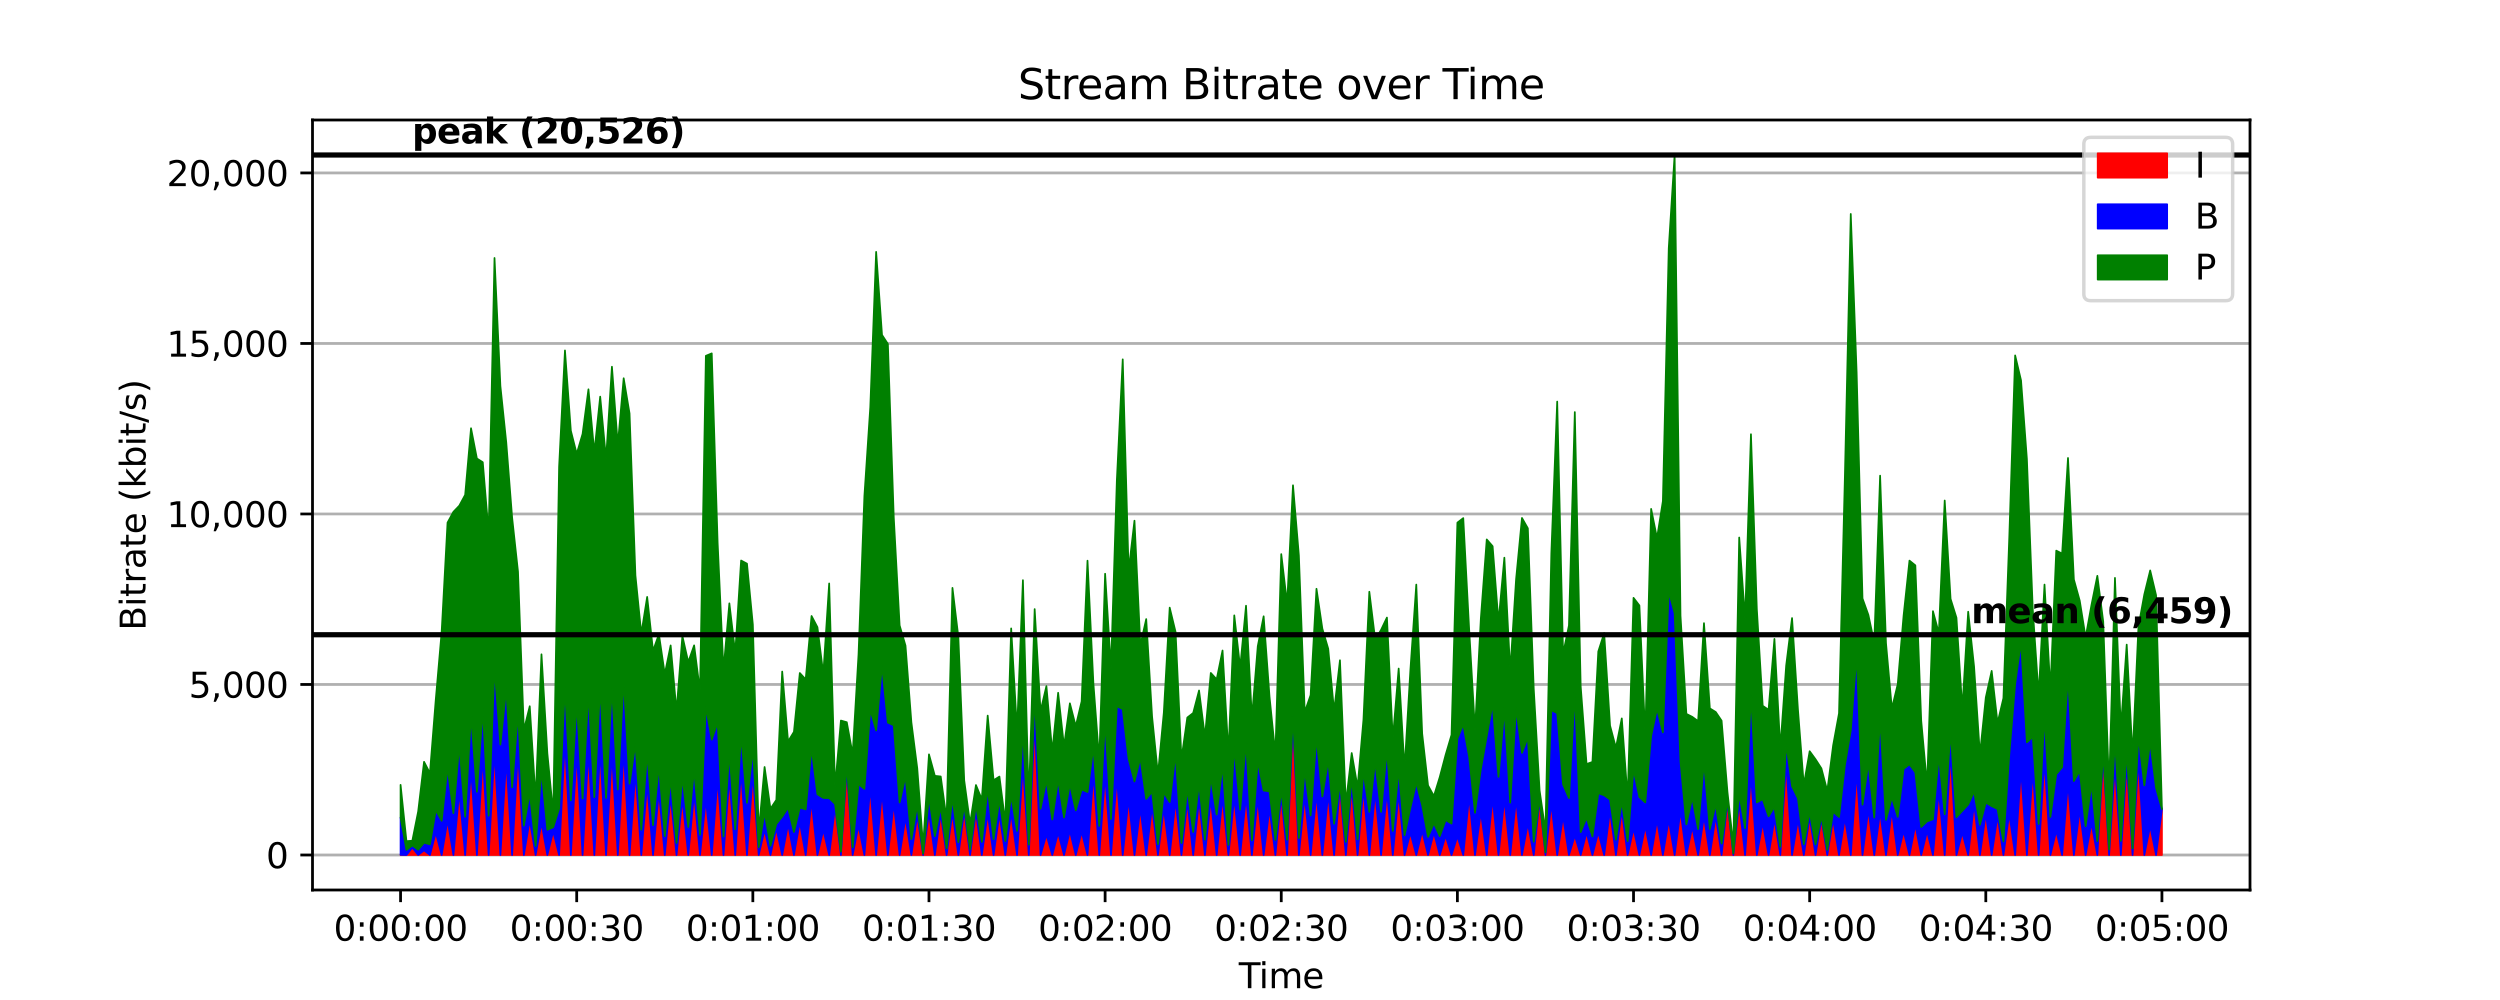 <?xml version="1.0" encoding="utf-8" standalone="no"?>
<!DOCTYPE svg PUBLIC "-//W3C//DTD SVG 1.1//EN"
  "http://www.w3.org/Graphics/SVG/1.1/DTD/svg11.dtd">
<svg xmlns:xlink="http://www.w3.org/1999/xlink" width="720pt" height="288pt" viewBox="0 0 720 288" xmlns="http://www.w3.org/2000/svg" version="1.1">
 <defs>
  <style type="text/css">*{stroke-linejoin: round; stroke-linecap: butt}</style>
 </defs>
 <g id="figure_1">
  <g id="patch_1">
   <path d="M 0 288 
L 720 288 
L 720 0 
L 0 0 
z
" style="fill: #ffffff"/>
  </g>
  <g id="axes_1">
   <g id="patch_2">
    <path d="M 90 256.32 
L 648 256.32 
L 648 34.56 
L 90 34.56 
z
" style="fill: #ffffff"/>
   </g>
   <g id="matplotlib.axis_1">
    <g id="xtick_1">
     <g id="line2d_1">
      <defs>
       <path id="m5258ff72e0" d="M 0 0 
L 0 3.5 
" style="stroke: #000000; stroke-width: 0.8"/>
      </defs>
      <g>
       <use xlink:href="#m5258ff72e0" x="115.364" y="256.32" style="stroke: #000000; stroke-width: 0.8"/>
      </g>
     </g>
     <g id="text_1">
      <!-- 0:00:00 -->
      <g transform="translate(96.089 270.918) scale(0.1 -0.1)">
       <defs>
        <path id="DejaVuSans-30" d="M 2034 4250 
Q 1547 4250 1301 3770 
Q 1056 3291 1056 2328 
Q 1056 1369 1301 889 
Q 1547 409 2034 409 
Q 2525 409 2770 889 
Q 3016 1369 3016 2328 
Q 3016 3291 2770 3770 
Q 2525 4250 2034 4250 
z
M 2034 4750 
Q 2819 4750 3233 4129 
Q 3647 3509 3647 2328 
Q 3647 1150 3233 529 
Q 2819 -91 2034 -91 
Q 1250 -91 836 529 
Q 422 1150 422 2328 
Q 422 3509 836 4129 
Q 1250 4750 2034 4750 
z
" transform="scale(0.016)"/>
        <path id="DejaVuSans-3a" d="M 750 794 
L 1409 794 
L 1409 0 
L 750 0 
L 750 794 
z
M 750 3309 
L 1409 3309 
L 1409 2516 
L 750 2516 
L 750 3309 
z
" transform="scale(0.016)"/>
       </defs>
       <use xlink:href="#DejaVuSans-30"/>
       <use xlink:href="#DejaVuSans-3a" x="63.623"/>
       <use xlink:href="#DejaVuSans-30" x="97.314"/>
       <use xlink:href="#DejaVuSans-30" x="160.938"/>
       <use xlink:href="#DejaVuSans-3a" x="224.561"/>
       <use xlink:href="#DejaVuSans-30" x="258.252"/>
       <use xlink:href="#DejaVuSans-30" x="321.875"/>
      </g>
     </g>
    </g>
    <g id="xtick_2">
     <g id="line2d_2">
      <g>
       <use xlink:href="#m5258ff72e0" x="166.091" y="256.32" style="stroke: #000000; stroke-width: 0.8"/>
      </g>
     </g>
     <g id="text_2">
      <!-- 0:00:30 -->
      <g transform="translate(146.816 270.918) scale(0.1 -0.1)">
       <defs>
        <path id="DejaVuSans-33" d="M 2597 2516 
Q 3050 2419 3304 2112 
Q 3559 1806 3559 1356 
Q 3559 666 3084 287 
Q 2609 -91 1734 -91 
Q 1441 -91 1130 -33 
Q 819 25 488 141 
L 488 750 
Q 750 597 1062 519 
Q 1375 441 1716 441 
Q 2309 441 2620 675 
Q 2931 909 2931 1356 
Q 2931 1769 2642 2001 
Q 2353 2234 1838 2234 
L 1294 2234 
L 1294 2753 
L 1863 2753 
Q 2328 2753 2575 2939 
Q 2822 3125 2822 3475 
Q 2822 3834 2567 4026 
Q 2313 4219 1838 4219 
Q 1578 4219 1281 4162 
Q 984 4106 628 3988 
L 628 4550 
Q 988 4650 1302 4700 
Q 1616 4750 1894 4750 
Q 2613 4750 3031 4423 
Q 3450 4097 3450 3541 
Q 3450 3153 3228 2886 
Q 3006 2619 2597 2516 
z
" transform="scale(0.016)"/>
       </defs>
       <use xlink:href="#DejaVuSans-30"/>
       <use xlink:href="#DejaVuSans-3a" x="63.623"/>
       <use xlink:href="#DejaVuSans-30" x="97.314"/>
       <use xlink:href="#DejaVuSans-30" x="160.938"/>
       <use xlink:href="#DejaVuSans-3a" x="224.561"/>
       <use xlink:href="#DejaVuSans-33" x="258.252"/>
       <use xlink:href="#DejaVuSans-30" x="321.875"/>
      </g>
     </g>
    </g>
    <g id="xtick_3">
     <g id="line2d_3">
      <g>
       <use xlink:href="#m5258ff72e0" x="216.818" y="256.32" style="stroke: #000000; stroke-width: 0.8"/>
      </g>
     </g>
     <g id="text_3">
      <!-- 0:01:00 -->
      <g transform="translate(197.543 270.918) scale(0.1 -0.1)">
       <defs>
        <path id="DejaVuSans-31" d="M 794 531 
L 1825 531 
L 1825 4091 
L 703 3866 
L 703 4441 
L 1819 4666 
L 2450 4666 
L 2450 531 
L 3481 531 
L 3481 0 
L 794 0 
L 794 531 
z
" transform="scale(0.016)"/>
       </defs>
       <use xlink:href="#DejaVuSans-30"/>
       <use xlink:href="#DejaVuSans-3a" x="63.623"/>
       <use xlink:href="#DejaVuSans-30" x="97.314"/>
       <use xlink:href="#DejaVuSans-31" x="160.938"/>
       <use xlink:href="#DejaVuSans-3a" x="224.561"/>
       <use xlink:href="#DejaVuSans-30" x="258.252"/>
       <use xlink:href="#DejaVuSans-30" x="321.875"/>
      </g>
     </g>
    </g>
    <g id="xtick_4">
     <g id="line2d_4">
      <g>
       <use xlink:href="#m5258ff72e0" x="267.545" y="256.32" style="stroke: #000000; stroke-width: 0.8"/>
      </g>
     </g>
     <g id="text_4">
      <!-- 0:01:30 -->
      <g transform="translate(248.27 270.918) scale(0.1 -0.1)">
       <use xlink:href="#DejaVuSans-30"/>
       <use xlink:href="#DejaVuSans-3a" x="63.623"/>
       <use xlink:href="#DejaVuSans-30" x="97.314"/>
       <use xlink:href="#DejaVuSans-31" x="160.938"/>
       <use xlink:href="#DejaVuSans-3a" x="224.561"/>
       <use xlink:href="#DejaVuSans-33" x="258.252"/>
       <use xlink:href="#DejaVuSans-30" x="321.875"/>
      </g>
     </g>
    </g>
    <g id="xtick_5">
     <g id="line2d_5">
      <g>
       <use xlink:href="#m5258ff72e0" x="318.273" y="256.32" style="stroke: #000000; stroke-width: 0.8"/>
      </g>
     </g>
     <g id="text_5">
      <!-- 0:02:00 -->
      <g transform="translate(298.998 270.918) scale(0.1 -0.1)">
       <defs>
        <path id="DejaVuSans-32" d="M 1228 531 
L 3431 531 
L 3431 0 
L 469 0 
L 469 531 
Q 828 903 1448 1529 
Q 2069 2156 2228 2338 
Q 2531 2678 2651 2914 
Q 2772 3150 2772 3378 
Q 2772 3750 2511 3984 
Q 2250 4219 1831 4219 
Q 1534 4219 1204 4116 
Q 875 4013 500 3803 
L 500 4441 
Q 881 4594 1212 4672 
Q 1544 4750 1819 4750 
Q 2544 4750 2975 4387 
Q 3406 4025 3406 3419 
Q 3406 3131 3298 2873 
Q 3191 2616 2906 2266 
Q 2828 2175 2409 1742 
Q 1991 1309 1228 531 
z
" transform="scale(0.016)"/>
       </defs>
       <use xlink:href="#DejaVuSans-30"/>
       <use xlink:href="#DejaVuSans-3a" x="63.623"/>
       <use xlink:href="#DejaVuSans-30" x="97.314"/>
       <use xlink:href="#DejaVuSans-32" x="160.938"/>
       <use xlink:href="#DejaVuSans-3a" x="224.561"/>
       <use xlink:href="#DejaVuSans-30" x="258.252"/>
       <use xlink:href="#DejaVuSans-30" x="321.875"/>
      </g>
     </g>
    </g>
    <g id="xtick_6">
     <g id="line2d_6">
      <g>
       <use xlink:href="#m5258ff72e0" x="369" y="256.32" style="stroke: #000000; stroke-width: 0.8"/>
      </g>
     </g>
     <g id="text_6">
      <!-- 0:02:30 -->
      <g transform="translate(349.725 270.918) scale(0.1 -0.1)">
       <use xlink:href="#DejaVuSans-30"/>
       <use xlink:href="#DejaVuSans-3a" x="63.623"/>
       <use xlink:href="#DejaVuSans-30" x="97.314"/>
       <use xlink:href="#DejaVuSans-32" x="160.938"/>
       <use xlink:href="#DejaVuSans-3a" x="224.561"/>
       <use xlink:href="#DejaVuSans-33" x="258.252"/>
       <use xlink:href="#DejaVuSans-30" x="321.875"/>
      </g>
     </g>
    </g>
    <g id="xtick_7">
     <g id="line2d_7">
      <g>
       <use xlink:href="#m5258ff72e0" x="419.727" y="256.32" style="stroke: #000000; stroke-width: 0.8"/>
      </g>
     </g>
     <g id="text_7">
      <!-- 0:03:00 -->
      <g transform="translate(400.452 270.918) scale(0.1 -0.1)">
       <use xlink:href="#DejaVuSans-30"/>
       <use xlink:href="#DejaVuSans-3a" x="63.623"/>
       <use xlink:href="#DejaVuSans-30" x="97.314"/>
       <use xlink:href="#DejaVuSans-33" x="160.938"/>
       <use xlink:href="#DejaVuSans-3a" x="224.561"/>
       <use xlink:href="#DejaVuSans-30" x="258.252"/>
       <use xlink:href="#DejaVuSans-30" x="321.875"/>
      </g>
     </g>
    </g>
    <g id="xtick_8">
     <g id="line2d_8">
      <g>
       <use xlink:href="#m5258ff72e0" x="470.455" y="256.32" style="stroke: #000000; stroke-width: 0.8"/>
      </g>
     </g>
     <g id="text_8">
      <!-- 0:03:30 -->
      <g transform="translate(451.18 270.918) scale(0.1 -0.1)">
       <use xlink:href="#DejaVuSans-30"/>
       <use xlink:href="#DejaVuSans-3a" x="63.623"/>
       <use xlink:href="#DejaVuSans-30" x="97.314"/>
       <use xlink:href="#DejaVuSans-33" x="160.938"/>
       <use xlink:href="#DejaVuSans-3a" x="224.561"/>
       <use xlink:href="#DejaVuSans-33" x="258.252"/>
       <use xlink:href="#DejaVuSans-30" x="321.875"/>
      </g>
     </g>
    </g>
    <g id="xtick_9">
     <g id="line2d_9">
      <g>
       <use xlink:href="#m5258ff72e0" x="521.182" y="256.32" style="stroke: #000000; stroke-width: 0.8"/>
      </g>
     </g>
     <g id="text_9">
      <!-- 0:04:00 -->
      <g transform="translate(501.907 270.918) scale(0.1 -0.1)">
       <defs>
        <path id="DejaVuSans-34" d="M 2419 4116 
L 825 1625 
L 2419 1625 
L 2419 4116 
z
M 2253 4666 
L 3047 4666 
L 3047 1625 
L 3713 1625 
L 3713 1100 
L 3047 1100 
L 3047 0 
L 2419 0 
L 2419 1100 
L 313 1100 
L 313 1709 
L 2253 4666 
z
" transform="scale(0.016)"/>
       </defs>
       <use xlink:href="#DejaVuSans-30"/>
       <use xlink:href="#DejaVuSans-3a" x="63.623"/>
       <use xlink:href="#DejaVuSans-30" x="97.314"/>
       <use xlink:href="#DejaVuSans-34" x="160.938"/>
       <use xlink:href="#DejaVuSans-3a" x="224.561"/>
       <use xlink:href="#DejaVuSans-30" x="258.252"/>
       <use xlink:href="#DejaVuSans-30" x="321.875"/>
      </g>
     </g>
    </g>
    <g id="xtick_10">
     <g id="line2d_10">
      <g>
       <use xlink:href="#m5258ff72e0" x="571.909" y="256.32" style="stroke: #000000; stroke-width: 0.8"/>
      </g>
     </g>
     <g id="text_10">
      <!-- 0:04:30 -->
      <g transform="translate(552.634 270.918) scale(0.1 -0.1)">
       <use xlink:href="#DejaVuSans-30"/>
       <use xlink:href="#DejaVuSans-3a" x="63.623"/>
       <use xlink:href="#DejaVuSans-30" x="97.314"/>
       <use xlink:href="#DejaVuSans-34" x="160.938"/>
       <use xlink:href="#DejaVuSans-3a" x="224.561"/>
       <use xlink:href="#DejaVuSans-33" x="258.252"/>
       <use xlink:href="#DejaVuSans-30" x="321.875"/>
      </g>
     </g>
    </g>
    <g id="xtick_11">
     <g id="line2d_11">
      <g>
       <use xlink:href="#m5258ff72e0" x="622.636" y="256.32" style="stroke: #000000; stroke-width: 0.8"/>
      </g>
     </g>
     <g id="text_11">
      <!-- 0:05:00 -->
      <g transform="translate(603.361 270.918) scale(0.1 -0.1)">
       <defs>
        <path id="DejaVuSans-35" d="M 691 4666 
L 3169 4666 
L 3169 4134 
L 1269 4134 
L 1269 2991 
Q 1406 3038 1543 3061 
Q 1681 3084 1819 3084 
Q 2600 3084 3056 2656 
Q 3513 2228 3513 1497 
Q 3513 744 3044 326 
Q 2575 -91 1722 -91 
Q 1428 -91 1123 -41 
Q 819 9 494 109 
L 494 744 
Q 775 591 1075 516 
Q 1375 441 1709 441 
Q 2250 441 2565 725 
Q 2881 1009 2881 1497 
Q 2881 1984 2565 2268 
Q 2250 2553 1709 2553 
Q 1456 2553 1204 2497 
Q 953 2441 691 2322 
L 691 4666 
z
" transform="scale(0.016)"/>
       </defs>
       <use xlink:href="#DejaVuSans-30"/>
       <use xlink:href="#DejaVuSans-3a" x="63.623"/>
       <use xlink:href="#DejaVuSans-30" x="97.314"/>
       <use xlink:href="#DejaVuSans-35" x="160.938"/>
       <use xlink:href="#DejaVuSans-3a" x="224.561"/>
       <use xlink:href="#DejaVuSans-30" x="258.252"/>
       <use xlink:href="#DejaVuSans-30" x="321.875"/>
      </g>
     </g>
    </g>
    <g id="text_12">
     <!-- Time -->
     <g transform="translate(356.766 284.597) scale(0.1 -0.1)">
      <defs>
       <path id="DejaVuSans-54" d="M -19 4666 
L 3928 4666 
L 3928 4134 
L 2272 4134 
L 2272 0 
L 1638 0 
L 1638 4134 
L -19 4134 
L -19 4666 
z
" transform="scale(0.016)"/>
       <path id="DejaVuSans-69" d="M 603 3500 
L 1178 3500 
L 1178 0 
L 603 0 
L 603 3500 
z
M 603 4863 
L 1178 4863 
L 1178 4134 
L 603 4134 
L 603 4863 
z
" transform="scale(0.016)"/>
       <path id="DejaVuSans-6d" d="M 3328 2828 
Q 3544 3216 3844 3400 
Q 4144 3584 4550 3584 
Q 5097 3584 5394 3201 
Q 5691 2819 5691 2113 
L 5691 0 
L 5113 0 
L 5113 2094 
Q 5113 2597 4934 2840 
Q 4756 3084 4391 3084 
Q 3944 3084 3684 2787 
Q 3425 2491 3425 1978 
L 3425 0 
L 2847 0 
L 2847 2094 
Q 2847 2600 2669 2842 
Q 2491 3084 2119 3084 
Q 1678 3084 1418 2786 
Q 1159 2488 1159 1978 
L 1159 0 
L 581 0 
L 581 3500 
L 1159 3500 
L 1159 2956 
Q 1356 3278 1631 3431 
Q 1906 3584 2284 3584 
Q 2666 3584 2933 3390 
Q 3200 3197 3328 2828 
z
" transform="scale(0.016)"/>
       <path id="DejaVuSans-65" d="M 3597 1894 
L 3597 1613 
L 953 1613 
Q 991 1019 1311 708 
Q 1631 397 2203 397 
Q 2534 397 2845 478 
Q 3156 559 3463 722 
L 3463 178 
Q 3153 47 2828 -22 
Q 2503 -91 2169 -91 
Q 1331 -91 842 396 
Q 353 884 353 1716 
Q 353 2575 817 3079 
Q 1281 3584 2069 3584 
Q 2775 3584 3186 3129 
Q 3597 2675 3597 1894 
z
M 3022 2063 
Q 3016 2534 2758 2815 
Q 2500 3097 2075 3097 
Q 1594 3097 1305 2825 
Q 1016 2553 972 2059 
L 3022 2063 
z
" transform="scale(0.016)"/>
      </defs>
      <use xlink:href="#DejaVuSans-54"/>
      <use xlink:href="#DejaVuSans-69" x="57.959"/>
      <use xlink:href="#DejaVuSans-6d" x="85.742"/>
      <use xlink:href="#DejaVuSans-65" x="183.154"/>
     </g>
    </g>
   </g>
   <g id="matplotlib.axis_2">
    <g id="ytick_1">
     <g id="line2d_12">
      <path d="M 90 246.24 
L 648 246.24 
" clip-path="url(#p1993ea1b30)" style="fill: none; stroke: #b0b0b0; stroke-width: 0.8; stroke-linecap: square"/>
     </g>
     <g id="line2d_13">
      <defs>
       <path id="md57a339649" d="M 0 0 
L -3.5 0 
" style="stroke: #000000; stroke-width: 0.8"/>
      </defs>
      <g>
       <use xlink:href="#md57a339649" x="90" y="246.24" style="stroke: #000000; stroke-width: 0.8"/>
      </g>
     </g>
     <g id="text_13">
      <!-- 0 -->
      <g transform="translate(76.638 250.039) scale(0.1 -0.1)">
       <use xlink:href="#DejaVuSans-30"/>
      </g>
     </g>
    </g>
    <g id="ytick_2">
     <g id="line2d_14">
      <path d="M 90 197.132 
L 648 197.132 
" clip-path="url(#p1993ea1b30)" style="fill: none; stroke: #b0b0b0; stroke-width: 0.8; stroke-linecap: square"/>
     </g>
     <g id="line2d_15">
      <g>
       <use xlink:href="#md57a339649" x="90" y="197.132" style="stroke: #000000; stroke-width: 0.8"/>
      </g>
     </g>
     <g id="text_14">
      <!-- 5,000 -->
      <g transform="translate(54.372 200.931) scale(0.1 -0.1)">
       <defs>
        <path id="DejaVuSans-2c" d="M 750 794 
L 1409 794 
L 1409 256 
L 897 -744 
L 494 -744 
L 750 256 
L 750 794 
z
" transform="scale(0.016)"/>
       </defs>
       <use xlink:href="#DejaVuSans-35"/>
       <use xlink:href="#DejaVuSans-2c" x="63.623"/>
       <use xlink:href="#DejaVuSans-30" x="95.41"/>
       <use xlink:href="#DejaVuSans-30" x="159.033"/>
       <use xlink:href="#DejaVuSans-30" x="222.656"/>
      </g>
     </g>
    </g>
    <g id="ytick_3">
     <g id="line2d_16">
      <path d="M 90 148.023 
L 648 148.023 
" clip-path="url(#p1993ea1b30)" style="fill: none; stroke: #b0b0b0; stroke-width: 0.8; stroke-linecap: square"/>
     </g>
     <g id="line2d_17">
      <g>
       <use xlink:href="#md57a339649" x="90" y="148.023" style="stroke: #000000; stroke-width: 0.8"/>
      </g>
     </g>
     <g id="text_15">
      <!-- 10,000 -->
      <g transform="translate(48.009 151.822) scale(0.1 -0.1)">
       <use xlink:href="#DejaVuSans-31"/>
       <use xlink:href="#DejaVuSans-30" x="63.623"/>
       <use xlink:href="#DejaVuSans-2c" x="127.246"/>
       <use xlink:href="#DejaVuSans-30" x="159.033"/>
       <use xlink:href="#DejaVuSans-30" x="222.656"/>
       <use xlink:href="#DejaVuSans-30" x="286.279"/>
      </g>
     </g>
    </g>
    <g id="ytick_4">
     <g id="line2d_18">
      <path d="M 90 98.915 
L 648 98.915 
" clip-path="url(#p1993ea1b30)" style="fill: none; stroke: #b0b0b0; stroke-width: 0.8; stroke-linecap: square"/>
     </g>
     <g id="line2d_19">
      <g>
       <use xlink:href="#md57a339649" x="90" y="98.915" style="stroke: #000000; stroke-width: 0.8"/>
      </g>
     </g>
     <g id="text_16">
      <!-- 15,000 -->
      <g transform="translate(48.009 102.714) scale(0.1 -0.1)">
       <use xlink:href="#DejaVuSans-31"/>
       <use xlink:href="#DejaVuSans-35" x="63.623"/>
       <use xlink:href="#DejaVuSans-2c" x="127.246"/>
       <use xlink:href="#DejaVuSans-30" x="159.033"/>
       <use xlink:href="#DejaVuSans-30" x="222.656"/>
       <use xlink:href="#DejaVuSans-30" x="286.279"/>
      </g>
     </g>
    </g>
    <g id="ytick_5">
     <g id="line2d_20">
      <path d="M 90 49.806 
L 648 49.806 
" clip-path="url(#p1993ea1b30)" style="fill: none; stroke: #b0b0b0; stroke-width: 0.8; stroke-linecap: square"/>
     </g>
     <g id="line2d_21">
      <g>
       <use xlink:href="#md57a339649" x="90" y="49.806" style="stroke: #000000; stroke-width: 0.8"/>
      </g>
     </g>
     <g id="text_17">
      <!-- 20,000 -->
      <g transform="translate(48.009 53.605) scale(0.1 -0.1)">
       <use xlink:href="#DejaVuSans-32"/>
       <use xlink:href="#DejaVuSans-30" x="63.623"/>
       <use xlink:href="#DejaVuSans-2c" x="127.246"/>
       <use xlink:href="#DejaVuSans-30" x="159.033"/>
       <use xlink:href="#DejaVuSans-30" x="222.656"/>
       <use xlink:href="#DejaVuSans-30" x="286.279"/>
      </g>
     </g>
    </g>
    <g id="text_18">
     <!-- Bitrate (kbit/s) -->
     <g transform="translate(41.93 181.574) rotate(-90) scale(0.1 -0.1)">
      <defs>
       <path id="DejaVuSans-42" d="M 1259 2228 
L 1259 519 
L 2272 519 
Q 2781 519 3026 730 
Q 3272 941 3272 1375 
Q 3272 1813 3026 2020 
Q 2781 2228 2272 2228 
L 1259 2228 
z
M 1259 4147 
L 1259 2741 
L 2194 2741 
Q 2656 2741 2882 2914 
Q 3109 3088 3109 3444 
Q 3109 3797 2882 3972 
Q 2656 4147 2194 4147 
L 1259 4147 
z
M 628 4666 
L 2241 4666 
Q 2963 4666 3353 4366 
Q 3744 4066 3744 3513 
Q 3744 3084 3544 2831 
Q 3344 2578 2956 2516 
Q 3422 2416 3680 2098 
Q 3938 1781 3938 1306 
Q 3938 681 3513 340 
Q 3088 0 2303 0 
L 628 0 
L 628 4666 
z
" transform="scale(0.016)"/>
       <path id="DejaVuSans-74" d="M 1172 4494 
L 1172 3500 
L 2356 3500 
L 2356 3053 
L 1172 3053 
L 1172 1153 
Q 1172 725 1289 603 
Q 1406 481 1766 481 
L 2356 481 
L 2356 0 
L 1766 0 
Q 1100 0 847 248 
Q 594 497 594 1153 
L 594 3053 
L 172 3053 
L 172 3500 
L 594 3500 
L 594 4494 
L 1172 4494 
z
" transform="scale(0.016)"/>
       <path id="DejaVuSans-72" d="M 2631 2963 
Q 2534 3019 2420 3045 
Q 2306 3072 2169 3072 
Q 1681 3072 1420 2755 
Q 1159 2438 1159 1844 
L 1159 0 
L 581 0 
L 581 3500 
L 1159 3500 
L 1159 2956 
Q 1341 3275 1631 3429 
Q 1922 3584 2338 3584 
Q 2397 3584 2469 3576 
Q 2541 3569 2628 3553 
L 2631 2963 
z
" transform="scale(0.016)"/>
       <path id="DejaVuSans-61" d="M 2194 1759 
Q 1497 1759 1228 1600 
Q 959 1441 959 1056 
Q 959 750 1161 570 
Q 1363 391 1709 391 
Q 2188 391 2477 730 
Q 2766 1069 2766 1631 
L 2766 1759 
L 2194 1759 
z
M 3341 1997 
L 3341 0 
L 2766 0 
L 2766 531 
Q 2569 213 2275 61 
Q 1981 -91 1556 -91 
Q 1019 -91 701 211 
Q 384 513 384 1019 
Q 384 1609 779 1909 
Q 1175 2209 1959 2209 
L 2766 2209 
L 2766 2266 
Q 2766 2663 2505 2880 
Q 2244 3097 1772 3097 
Q 1472 3097 1187 3025 
Q 903 2953 641 2809 
L 641 3341 
Q 956 3463 1253 3523 
Q 1550 3584 1831 3584 
Q 2591 3584 2966 3190 
Q 3341 2797 3341 1997 
z
" transform="scale(0.016)"/>
       <path id="DejaVuSans-20" transform="scale(0.016)"/>
       <path id="DejaVuSans-28" d="M 1984 4856 
Q 1566 4138 1362 3434 
Q 1159 2731 1159 2009 
Q 1159 1288 1364 580 
Q 1569 -128 1984 -844 
L 1484 -844 
Q 1016 -109 783 600 
Q 550 1309 550 2009 
Q 550 2706 781 3412 
Q 1013 4119 1484 4856 
L 1984 4856 
z
" transform="scale(0.016)"/>
       <path id="DejaVuSans-6b" d="M 581 4863 
L 1159 4863 
L 1159 1991 
L 2875 3500 
L 3609 3500 
L 1753 1863 
L 3688 0 
L 2938 0 
L 1159 1709 
L 1159 0 
L 581 0 
L 581 4863 
z
" transform="scale(0.016)"/>
       <path id="DejaVuSans-62" d="M 3116 1747 
Q 3116 2381 2855 2742 
Q 2594 3103 2138 3103 
Q 1681 3103 1420 2742 
Q 1159 2381 1159 1747 
Q 1159 1113 1420 752 
Q 1681 391 2138 391 
Q 2594 391 2855 752 
Q 3116 1113 3116 1747 
z
M 1159 2969 
Q 1341 3281 1617 3432 
Q 1894 3584 2278 3584 
Q 2916 3584 3314 3078 
Q 3713 2572 3713 1747 
Q 3713 922 3314 415 
Q 2916 -91 2278 -91 
Q 1894 -91 1617 61 
Q 1341 213 1159 525 
L 1159 0 
L 581 0 
L 581 4863 
L 1159 4863 
L 1159 2969 
z
" transform="scale(0.016)"/>
       <path id="DejaVuSans-2f" d="M 1625 4666 
L 2156 4666 
L 531 -594 
L 0 -594 
L 1625 4666 
z
" transform="scale(0.016)"/>
       <path id="DejaVuSans-73" d="M 2834 3397 
L 2834 2853 
Q 2591 2978 2328 3040 
Q 2066 3103 1784 3103 
Q 1356 3103 1142 2972 
Q 928 2841 928 2578 
Q 928 2378 1081 2264 
Q 1234 2150 1697 2047 
L 1894 2003 
Q 2506 1872 2764 1633 
Q 3022 1394 3022 966 
Q 3022 478 2636 193 
Q 2250 -91 1575 -91 
Q 1294 -91 989 -36 
Q 684 19 347 128 
L 347 722 
Q 666 556 975 473 
Q 1284 391 1588 391 
Q 1994 391 2212 530 
Q 2431 669 2431 922 
Q 2431 1156 2273 1281 
Q 2116 1406 1581 1522 
L 1381 1569 
Q 847 1681 609 1914 
Q 372 2147 372 2553 
Q 372 3047 722 3315 
Q 1072 3584 1716 3584 
Q 2034 3584 2315 3537 
Q 2597 3491 2834 3397 
z
" transform="scale(0.016)"/>
       <path id="DejaVuSans-29" d="M 513 4856 
L 1013 4856 
Q 1481 4119 1714 3412 
Q 1947 2706 1947 2009 
Q 1947 1309 1714 600 
Q 1481 -109 1013 -844 
L 513 -844 
Q 928 -128 1133 580 
Q 1338 1288 1338 2009 
Q 1338 2731 1133 3434 
Q 928 4138 513 4856 
z
" transform="scale(0.016)"/>
      </defs>
      <use xlink:href="#DejaVuSans-42"/>
      <use xlink:href="#DejaVuSans-69" x="68.604"/>
      <use xlink:href="#DejaVuSans-74" x="96.387"/>
      <use xlink:href="#DejaVuSans-72" x="135.596"/>
      <use xlink:href="#DejaVuSans-61" x="176.709"/>
      <use xlink:href="#DejaVuSans-74" x="237.988"/>
      <use xlink:href="#DejaVuSans-65" x="277.197"/>
      <use xlink:href="#DejaVuSans-20" x="338.721"/>
      <use xlink:href="#DejaVuSans-28" x="370.508"/>
      <use xlink:href="#DejaVuSans-6b" x="409.521"/>
      <use xlink:href="#DejaVuSans-62" x="467.432"/>
      <use xlink:href="#DejaVuSans-69" x="530.908"/>
      <use xlink:href="#DejaVuSans-74" x="558.691"/>
      <use xlink:href="#DejaVuSans-2f" x="597.9"/>
      <use xlink:href="#DejaVuSans-73" x="631.592"/>
      <use xlink:href="#DejaVuSans-29" x="683.691"/>
     </g>
    </g>
   </g>
   <g id="PolyCollection_1">
    <defs>
     <path id="m6ee95eb49b" d="M 115.364 -41.799 
L 115.364 -41.76 
L 117.055 -41.76 
L 118.745 -41.76 
L 120.436 -41.76 
L 122.127 -41.76 
L 123.818 -41.76 
L 125.509 -41.76 
L 127.2 -41.76 
L 128.891 -41.76 
L 130.582 -41.76 
L 132.273 -41.76 
L 133.964 -41.76 
L 135.655 -41.76 
L 137.345 -41.76 
L 139.036 -41.76 
L 140.727 -41.76 
L 142.418 -41.76 
L 144.109 -41.76 
L 145.8 -41.76 
L 147.491 -41.76 
L 149.182 -41.76 
L 150.873 -41.76 
L 152.564 -41.76 
L 154.255 -41.76 
L 155.945 -41.76 
L 157.636 -41.76 
L 159.327 -41.76 
L 161.018 -41.76 
L 162.709 -41.76 
L 164.4 -41.76 
L 166.091 -41.76 
L 167.782 -41.76 
L 169.473 -41.76 
L 171.164 -41.76 
L 172.855 -41.76 
L 174.545 -41.76 
L 176.236 -41.76 
L 177.927 -41.76 
L 179.618 -41.76 
L 181.309 -41.76 
L 183 -41.76 
L 184.691 -41.76 
L 186.382 -41.76 
L 188.073 -41.76 
L 189.764 -41.76 
L 191.455 -41.76 
L 193.145 -41.76 
L 194.836 -41.76 
L 196.527 -41.76 
L 198.218 -41.76 
L 199.909 -41.76 
L 201.6 -41.76 
L 203.291 -41.76 
L 204.982 -41.76 
L 206.673 -41.76 
L 208.364 -41.76 
L 210.055 -41.76 
L 211.745 -41.76 
L 213.436 -41.76 
L 215.127 -41.76 
L 216.818 -41.76 
L 218.509 -41.76 
L 220.2 -41.76 
L 221.891 -41.76 
L 223.582 -41.76 
L 225.273 -41.76 
L 226.964 -41.76 
L 228.655 -41.76 
L 230.345 -41.76 
L 232.036 -41.76 
L 233.727 -41.76 
L 235.418 -41.76 
L 237.109 -41.76 
L 238.8 -41.76 
L 240.491 -41.76 
L 242.182 -41.76 
L 243.873 -41.76 
L 245.564 -41.76 
L 247.255 -41.76 
L 248.945 -41.76 
L 250.636 -41.76 
L 252.327 -41.76 
L 254.018 -41.76 
L 255.709 -41.76 
L 257.4 -41.76 
L 259.091 -41.76 
L 260.782 -41.76 
L 262.473 -41.76 
L 264.164 -41.76 
L 265.855 -41.76 
L 267.545 -41.76 
L 269.236 -41.76 
L 270.927 -41.76 
L 272.618 -41.76 
L 274.309 -41.76 
L 276 -41.76 
L 277.691 -41.76 
L 279.382 -41.76 
L 281.073 -41.76 
L 282.764 -41.76 
L 284.455 -41.76 
L 286.145 -41.76 
L 287.836 -41.76 
L 289.527 -41.76 
L 291.218 -41.76 
L 292.909 -41.76 
L 294.6 -41.76 
L 296.291 -41.76 
L 297.982 -41.76 
L 299.673 -41.76 
L 301.364 -41.76 
L 303.055 -41.76 
L 304.745 -41.76 
L 306.436 -41.76 
L 308.127 -41.76 
L 309.818 -41.76 
L 311.509 -41.76 
L 313.2 -41.76 
L 314.891 -41.76 
L 316.582 -41.76 
L 318.273 -41.76 
L 319.964 -41.76 
L 321.655 -41.76 
L 323.345 -41.76 
L 325.036 -41.76 
L 326.727 -41.76 
L 328.418 -41.76 
L 330.109 -41.76 
L 331.8 -41.76 
L 333.491 -41.76 
L 335.182 -41.76 
L 336.873 -41.76 
L 338.564 -41.76 
L 340.255 -41.76 
L 341.945 -41.76 
L 343.636 -41.76 
L 345.327 -41.76 
L 347.018 -41.76 
L 348.709 -41.76 
L 350.4 -41.76 
L 352.091 -41.76 
L 353.782 -41.76 
L 355.473 -41.76 
L 357.164 -41.76 
L 358.855 -41.76 
L 360.545 -41.76 
L 362.236 -41.76 
L 363.927 -41.76 
L 365.618 -41.76 
L 367.309 -41.76 
L 369 -41.76 
L 370.691 -41.76 
L 372.382 -41.76 
L 374.073 -41.76 
L 375.764 -41.76 
L 377.455 -41.76 
L 379.145 -41.76 
L 380.836 -41.76 
L 382.527 -41.76 
L 384.218 -41.76 
L 385.909 -41.76 
L 387.6 -41.76 
L 389.291 -41.76 
L 390.982 -41.76 
L 392.673 -41.76 
L 394.364 -41.76 
L 396.055 -41.76 
L 397.745 -41.76 
L 399.436 -41.76 
L 401.127 -41.76 
L 402.818 -41.76 
L 404.509 -41.76 
L 406.2 -41.76 
L 407.891 -41.76 
L 409.582 -41.76 
L 411.273 -41.76 
L 412.964 -41.76 
L 414.655 -41.76 
L 416.345 -41.76 
L 418.036 -41.76 
L 419.727 -41.76 
L 421.418 -41.76 
L 423.109 -41.76 
L 424.8 -41.76 
L 426.491 -41.76 
L 428.182 -41.76 
L 429.873 -41.76 
L 431.564 -41.76 
L 433.255 -41.76 
L 434.945 -41.76 
L 436.636 -41.76 
L 438.327 -41.76 
L 440.018 -41.76 
L 441.709 -41.76 
L 443.4 -41.76 
L 445.091 -41.76 
L 446.782 -41.76 
L 448.473 -41.76 
L 450.164 -41.76 
L 451.855 -41.76 
L 453.545 -41.76 
L 455.236 -41.76 
L 456.927 -41.76 
L 458.618 -41.76 
L 460.309 -41.76 
L 462 -41.76 
L 463.691 -41.76 
L 465.382 -41.76 
L 467.073 -41.76 
L 468.764 -41.76 
L 470.455 -41.76 
L 472.145 -41.76 
L 473.836 -41.76 
L 475.527 -41.76 
L 477.218 -41.76 
L 478.909 -41.76 
L 480.6 -41.76 
L 482.291 -41.76 
L 483.982 -41.76 
L 485.673 -41.76 
L 487.364 -41.76 
L 489.055 -41.76 
L 490.745 -41.76 
L 492.436 -41.76 
L 494.127 -41.76 
L 495.818 -41.76 
L 497.509 -41.76 
L 499.2 -41.76 
L 500.891 -41.76 
L 502.582 -41.76 
L 504.273 -41.76 
L 505.964 -41.76 
L 507.655 -41.76 
L 509.345 -41.76 
L 511.036 -41.76 
L 512.727 -41.76 
L 514.418 -41.76 
L 516.109 -41.76 
L 517.8 -41.76 
L 519.491 -41.76 
L 521.182 -41.76 
L 522.873 -41.76 
L 524.564 -41.76 
L 526.255 -41.76 
L 527.945 -41.76 
L 529.636 -41.76 
L 531.327 -41.76 
L 533.018 -41.76 
L 534.709 -41.76 
L 536.4 -41.76 
L 538.091 -41.76 
L 539.782 -41.76 
L 541.473 -41.76 
L 543.164 -41.76 
L 544.855 -41.76 
L 546.545 -41.76 
L 548.236 -41.76 
L 549.927 -41.76 
L 551.618 -41.76 
L 553.309 -41.76 
L 555 -41.76 
L 556.691 -41.76 
L 558.382 -41.76 
L 560.073 -41.76 
L 561.764 -41.76 
L 563.455 -41.76 
L 565.145 -41.76 
L 566.836 -41.76 
L 568.527 -41.76 
L 570.218 -41.76 
L 571.909 -41.76 
L 573.6 -41.76 
L 575.291 -41.76 
L 576.982 -41.76 
L 578.673 -41.76 
L 580.364 -41.76 
L 582.055 -41.76 
L 583.745 -41.76 
L 585.436 -41.76 
L 587.127 -41.76 
L 588.818 -41.76 
L 590.509 -41.76 
L 592.2 -41.76 
L 593.891 -41.76 
L 595.582 -41.76 
L 597.273 -41.76 
L 598.964 -41.76 
L 600.655 -41.76 
L 602.345 -41.76 
L 604.036 -41.76 
L 605.727 -41.76 
L 607.418 -41.76 
L 609.109 -41.76 
L 610.8 -41.76 
L 612.491 -41.76 
L 614.182 -41.76 
L 615.873 -41.76 
L 617.564 -41.76 
L 619.255 -41.76 
L 620.945 -41.76 
L 622.636 -41.76 
L 622.636 -55 
L 622.636 -55 
L 620.945 -41.76 
L 619.255 -50.128 
L 617.564 -41.76 
L 615.873 -69.565 
L 614.182 -41.76 
L 612.491 -68.259 
L 610.8 -41.76 
L 609.109 -67.65 
L 607.418 -41.76 
L 605.727 -70.194 
L 604.036 -41.76 
L 602.345 -50.992 
L 600.655 -41.76 
L 598.964 -54.744 
L 597.273 -41.76 
L 595.582 -62.778 
L 593.891 -41.76 
L 592.2 -48.714 
L 590.509 -41.76 
L 588.818 -69.369 
L 587.127 -41.76 
L 585.436 -66.137 
L 583.745 -41.76 
L 582.055 -66.57 
L 580.364 -41.76 
L 578.673 -53.713 
L 576.982 -41.76 
L 575.291 -53.055 
L 573.6 -41.76 
L 571.909 -53.733 
L 570.218 -41.76 
L 568.527 -56.669 
L 566.836 -41.76 
L 565.145 -48.252 
L 563.455 -41.76 
L 561.764 -71.755 
L 560.073 -41.76 
L 558.382 -60.264 
L 556.691 -41.76 
L 555 -48.674 
L 553.309 -41.76 
L 551.618 -50.462 
L 549.927 -41.76 
L 548.236 -48.694 
L 546.545 -41.76 
L 544.855 -54.656 
L 543.164 -41.76 
L 541.473 -54.175 
L 539.782 -41.76 
L 538.091 -55.029 
L 536.4 -41.76 
L 534.709 -65.882 
L 533.018 -41.76 
L 531.327 -52.475 
L 529.636 -41.76 
L 527.945 -52.092 
L 526.255 -41.76 
L 524.564 -52.23 
L 522.873 -41.76 
L 521.182 -52.711 
L 519.491 -41.76 
L 517.8 -51.994 
L 516.109 -41.76 
L 514.418 -68.74 
L 512.727 -41.76 
L 511.036 -52.171 
L 509.345 -41.76 
L 507.655 -51.12 
L 505.964 -41.76 
L 504.273 -64.812 
L 502.582 -41.76 
L 500.891 -56.895 
L 499.2 -41.76 
L 497.509 -57.111 
L 495.818 -41.76 
L 494.127 -53.084 
L 492.436 -41.76 
L 490.745 -52.927 
L 489.055 -41.76 
L 487.364 -49.873 
L 485.673 -41.76 
L 483.982 -54.538 
L 482.291 -41.76 
L 480.6 -51.925 
L 478.909 -41.76 
L 477.218 -51.896 
L 475.527 -41.76 
L 473.836 -50.059 
L 472.145 -41.76 
L 470.455 -49.431 
L 468.764 -41.76 
L 467.073 -54.784 
L 465.382 -41.76 
L 463.691 -54.597 
L 462 -41.76 
L 460.309 -48.35 
L 458.618 -41.76 
L 456.927 -48.262 
L 455.236 -41.76 
L 453.545 -47.378 
L 451.855 -41.76 
L 450.164 -52.996 
L 448.473 -41.76 
L 446.782 -56.728 
L 445.091 -41.76 
L 443.4 -57.504 
L 441.709 -41.76 
L 440.018 -50.865 
L 438.327 -41.76 
L 436.636 -57.936 
L 434.945 -41.76 
L 433.255 -58.084 
L 431.564 -41.76 
L 429.873 -58.26 
L 428.182 -41.76 
L 426.491 -54.194 
L 424.8 -41.76 
L 423.109 -58.712 
L 421.418 -41.76 
L 419.727 -47.142 
L 418.036 -41.76 
L 416.345 -47.319 
L 414.655 -41.76 
L 412.964 -48.282 
L 411.273 -41.76 
L 409.582 -48.714 
L 407.891 -41.76 
L 406.2 -48.174 
L 404.509 -41.76 
L 402.818 -59.724 
L 401.127 -41.76 
L 399.436 -60.195 
L 397.745 -41.76 
L 396.055 -60.107 
L 394.364 -41.76 
L 392.673 -61.128 
L 390.982 -41.76 
L 389.291 -61.482 
L 387.6 -41.76 
L 385.909 -61.423 
L 384.218 -41.76 
L 382.527 -59.645 
L 380.836 -41.76 
L 379.145 -59.508 
L 377.455 -41.76 
L 375.764 -58.82 
L 374.073 -41.76 
L 372.382 -80.556 
L 370.691 -41.76 
L 369 -58.869 
L 367.309 -41.76 
L 365.618 -55.147 
L 363.927 -41.76 
L 362.236 -58.103 
L 360.545 -41.76 
L 358.855 -58.643 
L 357.164 -41.76 
L 355.473 -58.457 
L 353.782 -41.76 
L 352.091 -58.516 
L 350.4 -41.76 
L 348.709 -57.985 
L 347.018 -41.76 
L 345.327 -57.71 
L 343.636 -41.76 
L 341.945 -57.386 
L 340.255 -41.76 
L 338.564 -57.651 
L 336.873 -41.76 
L 335.182 -55.314 
L 333.491 -41.76 
L 331.8 -55.766 
L 330.109 -41.76 
L 328.418 -55.255 
L 326.727 -41.76 
L 325.036 -58.093 
L 323.345 -41.76 
L 321.655 -64.301 
L 319.964 -41.76 
L 318.273 -64.959 
L 316.582 -41.76 
L 314.891 -65.362 
L 313.2 -41.76 
L 311.509 -48.458 
L 309.818 -41.76 
L 308.127 -48.724 
L 306.436 -41.76 
L 304.745 -48.203 
L 303.055 -41.76 
L 301.364 -47.633 
L 299.673 -41.76 
L 297.982 -80.595 
L 296.291 -41.76 
L 294.6 -67.679 
L 292.909 -41.76 
L 291.218 -53.978 
L 289.527 -41.76 
L 287.836 -53.664 
L 286.145 -41.76 
L 284.455 -53.821 
L 282.764 -41.76 
L 281.073 -54.253 
L 279.382 -41.76 
L 277.691 -54.489 
L 276 -41.76 
L 274.309 -54.057 
L 272.618 -41.76 
L 270.927 -53.811 
L 269.236 -41.76 
L 267.545 -54.017 
L 265.855 -41.76 
L 264.164 -53.222 
L 262.473 -41.76 
L 260.782 -52.623 
L 259.091 -41.76 
L 257.4 -56.777 
L 255.709 -41.76 
L 254.018 -59.94 
L 252.327 -41.76 
L 250.636 -61.305 
L 248.945 -41.76 
L 247.255 -50.344 
L 245.564 -41.76 
L 243.873 -66.805 
L 242.182 -41.76 
L 240.491 -55.618 
L 238.8 -41.76 
L 237.109 -49.028 
L 235.418 -41.76 
L 233.727 -57.465 
L 232.036 -41.76 
L 230.345 -51.287 
L 228.655 -41.76 
L 226.964 -50.668 
L 225.273 -41.76 
L 223.582 -49.47 
L 221.891 -41.76 
L 220.2 -49.018 
L 218.509 -41.76 
L 216.818 -65.332 
L 215.127 -41.76 
L 213.436 -66.039 
L 211.745 -41.76 
L 210.055 -64.173 
L 208.364 -41.76 
L 206.673 -63.918 
L 204.982 -41.76 
L 203.291 -57.769 
L 201.6 -41.76 
L 199.909 -59.567 
L 198.218 -41.76 
L 196.527 -58.103 
L 194.836 -41.76 
L 193.145 -58.712 
L 191.455 -41.76 
L 189.764 -60.117 
L 188.073 -41.76 
L 186.382 -62.327 
L 184.691 -41.76 
L 183 -65.764 
L 181.309 -41.76 
L 179.618 -72.178 
L 177.927 -41.76 
L 176.236 -71.255 
L 174.545 -41.76 
L 172.855 -71.942 
L 171.164 -41.76 
L 169.473 -71.824 
L 167.782 -41.76 
L 166.091 -71.53 
L 164.4 -41.76 
L 162.709 -75.006 
L 161.018 -41.76 
L 159.327 -48.645 
L 157.636 -41.76 
L 155.945 -51.041 
L 154.255 -41.76 
L 152.564 -51.847 
L 150.873 -41.76 
L 149.182 -71.588 
L 147.491 -41.76 
L 145.8 -69.447 
L 144.109 -41.76 
L 142.418 -71.863 
L 140.727 -41.76 
L 139.036 -70.302 
L 137.345 -41.76 
L 135.655 -66.56 
L 133.964 -41.76 
L 132.273 -60.087 
L 130.582 -41.76 
L 128.891 -51.837 
L 127.2 -41.76 
L 125.509 -48.223 
L 123.818 -41.76 
L 122.127 -43.115 
L 120.436 -41.76 
L 118.745 -43.921 
L 117.055 -41.76 
L 115.364 -41.799 
z
" style="stroke: #ff0000; stroke-width: 0.5"/>
    </defs>
    <g clip-path="url(#p1993ea1b30)">
     <use xlink:href="#m6ee95eb49b" x="0" y="288" style="fill: #ff0000; stroke: #ff0000; stroke-width: 0.5"/>
    </g>
   </g>
   <g id="PolyCollection_2">
    <defs>
     <path id="m2ed849aaa0" d="M 115.364 -52.564 
L 115.364 -41.799 
L 117.055 -41.76 
L 118.745 -43.921 
L 120.436 -41.76 
L 122.127 -43.115 
L 123.818 -41.76 
L 125.509 -48.223 
L 127.2 -41.76 
L 128.891 -51.837 
L 130.582 -41.76 
L 132.273 -60.087 
L 133.964 -41.76 
L 135.655 -66.56 
L 137.345 -41.76 
L 139.036 -70.302 
L 140.727 -41.76 
L 142.418 -71.863 
L 144.109 -41.76 
L 145.8 -69.447 
L 147.491 -41.76 
L 149.182 -71.588 
L 150.873 -41.76 
L 152.564 -51.847 
L 154.255 -41.76 
L 155.945 -51.041 
L 157.636 -41.76 
L 159.327 -48.645 
L 161.018 -41.76 
L 162.709 -75.006 
L 164.4 -41.76 
L 166.091 -71.53 
L 167.782 -41.76 
L 169.473 -71.824 
L 171.164 -41.76 
L 172.855 -71.942 
L 174.545 -41.76 
L 176.236 -71.255 
L 177.927 -41.76 
L 179.618 -72.178 
L 181.309 -41.76 
L 183 -65.764 
L 184.691 -41.76 
L 186.382 -62.327 
L 188.073 -41.76 
L 189.764 -60.117 
L 191.455 -41.76 
L 193.145 -58.712 
L 194.836 -41.76 
L 196.527 -58.103 
L 198.218 -41.76 
L 199.909 -59.567 
L 201.6 -41.76 
L 203.291 -57.769 
L 204.982 -41.76 
L 206.673 -63.918 
L 208.364 -41.76 
L 210.055 -64.173 
L 211.745 -41.76 
L 213.436 -66.039 
L 215.127 -41.76 
L 216.818 -65.332 
L 218.509 -41.76 
L 220.2 -49.018 
L 221.891 -41.76 
L 223.582 -49.47 
L 225.273 -41.76 
L 226.964 -50.668 
L 228.655 -41.76 
L 230.345 -51.287 
L 232.036 -41.76 
L 233.727 -57.465 
L 235.418 -41.76 
L 237.109 -49.028 
L 238.8 -41.76 
L 240.491 -55.618 
L 242.182 -41.76 
L 243.873 -66.805 
L 245.564 -41.76 
L 247.255 -50.344 
L 248.945 -41.76 
L 250.636 -61.305 
L 252.327 -41.76 
L 254.018 -59.94 
L 255.709 -41.76 
L 257.4 -56.777 
L 259.091 -41.76 
L 260.782 -52.623 
L 262.473 -41.76 
L 264.164 -53.222 
L 265.855 -41.76 
L 267.545 -54.017 
L 269.236 -41.76 
L 270.927 -53.811 
L 272.618 -41.76 
L 274.309 -54.057 
L 276 -41.76 
L 277.691 -54.489 
L 279.382 -41.76 
L 281.073 -54.253 
L 282.764 -41.76 
L 284.455 -53.821 
L 286.145 -41.76 
L 287.836 -53.664 
L 289.527 -41.76 
L 291.218 -53.978 
L 292.909 -41.76 
L 294.6 -67.679 
L 296.291 -41.76 
L 297.982 -80.595 
L 299.673 -41.76 
L 301.364 -47.633 
L 303.055 -41.76 
L 304.745 -48.203 
L 306.436 -41.76 
L 308.127 -48.724 
L 309.818 -41.76 
L 311.509 -48.458 
L 313.2 -41.76 
L 314.891 -65.362 
L 316.582 -41.76 
L 318.273 -64.959 
L 319.964 -41.76 
L 321.655 -64.301 
L 323.345 -41.76 
L 325.036 -58.093 
L 326.727 -41.76 
L 328.418 -55.255 
L 330.109 -41.76 
L 331.8 -55.766 
L 333.491 -41.76 
L 335.182 -55.314 
L 336.873 -41.76 
L 338.564 -57.651 
L 340.255 -41.76 
L 341.945 -57.386 
L 343.636 -41.76 
L 345.327 -57.71 
L 347.018 -41.76 
L 348.709 -57.985 
L 350.4 -41.76 
L 352.091 -58.516 
L 353.782 -41.76 
L 355.473 -58.457 
L 357.164 -41.76 
L 358.855 -58.643 
L 360.545 -41.76 
L 362.236 -58.103 
L 363.927 -41.76 
L 365.618 -55.147 
L 367.309 -41.76 
L 369 -58.869 
L 370.691 -41.76 
L 372.382 -80.556 
L 374.073 -41.76 
L 375.764 -58.82 
L 377.455 -41.76 
L 379.145 -59.508 
L 380.836 -41.76 
L 382.527 -59.645 
L 384.218 -41.76 
L 385.909 -61.423 
L 387.6 -41.76 
L 389.291 -61.482 
L 390.982 -41.76 
L 392.673 -61.128 
L 394.364 -41.76 
L 396.055 -60.107 
L 397.745 -41.76 
L 399.436 -60.195 
L 401.127 -41.76 
L 402.818 -59.724 
L 404.509 -41.76 
L 406.2 -48.174 
L 407.891 -41.76 
L 409.582 -48.714 
L 411.273 -41.76 
L 412.964 -48.282 
L 414.655 -41.76 
L 416.345 -47.319 
L 418.036 -41.76 
L 419.727 -47.142 
L 421.418 -41.76 
L 423.109 -58.712 
L 424.8 -41.76 
L 426.491 -54.194 
L 428.182 -41.76 
L 429.873 -58.26 
L 431.564 -41.76 
L 433.255 -58.084 
L 434.945 -41.76 
L 436.636 -57.936 
L 438.327 -41.76 
L 440.018 -50.865 
L 441.709 -41.76 
L 443.4 -57.504 
L 445.091 -41.76 
L 446.782 -56.728 
L 448.473 -41.76 
L 450.164 -52.996 
L 451.855 -41.76 
L 453.545 -47.378 
L 455.236 -41.76 
L 456.927 -48.262 
L 458.618 -41.76 
L 460.309 -48.35 
L 462 -41.76 
L 463.691 -54.597 
L 465.382 -41.76 
L 467.073 -54.784 
L 468.764 -41.76 
L 470.455 -49.431 
L 472.145 -41.76 
L 473.836 -50.059 
L 475.527 -41.76 
L 477.218 -51.896 
L 478.909 -41.76 
L 480.6 -51.925 
L 482.291 -41.76 
L 483.982 -54.538 
L 485.673 -41.76 
L 487.364 -49.873 
L 489.055 -41.76 
L 490.745 -52.927 
L 492.436 -41.76 
L 494.127 -53.084 
L 495.818 -41.76 
L 497.509 -57.111 
L 499.2 -41.76 
L 500.891 -56.895 
L 502.582 -41.76 
L 504.273 -64.812 
L 505.964 -41.76 
L 507.655 -51.12 
L 509.345 -41.76 
L 511.036 -52.171 
L 512.727 -41.76 
L 514.418 -68.74 
L 516.109 -41.76 
L 517.8 -51.994 
L 519.491 -41.76 
L 521.182 -52.711 
L 522.873 -41.76 
L 524.564 -52.23 
L 526.255 -41.76 
L 527.945 -52.092 
L 529.636 -41.76 
L 531.327 -52.475 
L 533.018 -41.76 
L 534.709 -65.882 
L 536.4 -41.76 
L 538.091 -55.029 
L 539.782 -41.76 
L 541.473 -54.175 
L 543.164 -41.76 
L 544.855 -54.656 
L 546.545 -41.76 
L 548.236 -48.694 
L 549.927 -41.76 
L 551.618 -50.462 
L 553.309 -41.76 
L 555 -48.674 
L 556.691 -41.76 
L 558.382 -60.264 
L 560.073 -41.76 
L 561.764 -71.755 
L 563.455 -41.76 
L 565.145 -48.252 
L 566.836 -41.76 
L 568.527 -56.669 
L 570.218 -41.76 
L 571.909 -53.733 
L 573.6 -41.76 
L 575.291 -53.055 
L 576.982 -41.76 
L 578.673 -53.713 
L 580.364 -41.76 
L 582.055 -66.57 
L 583.745 -41.76 
L 585.436 -66.137 
L 587.127 -41.76 
L 588.818 -69.369 
L 590.509 -41.76 
L 592.2 -48.714 
L 593.891 -41.76 
L 595.582 -62.778 
L 597.273 -41.76 
L 598.964 -54.744 
L 600.655 -41.76 
L 602.345 -50.992 
L 604.036 -41.76 
L 605.727 -70.194 
L 607.418 -41.76 
L 609.109 -67.65 
L 610.8 -41.76 
L 612.491 -68.259 
L 614.182 -41.76 
L 615.873 -69.565 
L 617.564 -41.76 
L 619.255 -50.128 
L 620.945 -41.76 
L 622.636 -55 
L 622.636 -55 
L 622.636 -55 
L 620.945 -61.109 
L 619.255 -74.24 
L 617.564 -61.816 
L 615.873 -76.195 
L 614.182 -43.675 
L 612.491 -71.795 
L 610.8 -45.826 
L 609.109 -75.026 
L 607.418 -43.371 
L 605.727 -71.353 
L 604.036 -45.757 
L 602.345 -62.238 
L 600.655 -50.059 
L 598.964 -66 
L 597.273 -63.053 
L 595.582 -93.285 
L 593.891 -67.021 
L 592.2 -65.018 
L 590.509 -52.731 
L 588.818 -81.99 
L 587.127 -50.698 
L 585.436 -75.733 
L 583.745 -74.211 
L 582.055 -103.273 
L 580.364 -91.026 
L 578.673 -70.754 
L 576.982 -45.698 
L 575.291 -55.019 
L 573.6 -55.834 
L 571.909 -56.856 
L 570.218 -50.472 
L 568.527 -60.058 
L 566.836 -56.286 
L 565.145 -54.469 
L 563.455 -52.633 
L 561.764 -77.383 
L 560.073 -53.507 
L 558.382 -70.439 
L 556.691 -52.053 
L 555 -51.444 
L 553.309 -49.833 
L 551.618 -65.568 
L 549.927 -67.876 
L 548.236 -66.56 
L 546.545 -52.75 
L 544.855 -58.418 
L 543.164 -51.857 
L 541.473 -81.204 
L 539.782 -52.554 
L 538.091 -68.426 
L 536.4 -56.267 
L 534.709 -99.531 
L 533.018 -77.58 
L 531.327 -67.621 
L 529.636 -52.701 
L 527.945 -54.224 
L 526.255 -43.253 
L 524.564 -52.947 
L 522.873 -44.815 
L 521.182 -54.175 
L 519.491 -44.854 
L 517.8 -58.084 
L 516.109 -61.561 
L 514.418 -73.808 
L 512.727 -44.147 
L 511.036 -55.638 
L 509.345 -52.898 
L 507.655 -57.828 
L 505.964 -56.905 
L 504.273 -88.05 
L 502.582 -49.499 
L 500.891 -59.459 
L 499.2 -42.202 
L 497.509 -57.602 
L 495.818 -45.06 
L 494.127 -56.463 
L 492.436 -49.244 
L 490.745 -68.554 
L 489.055 -49.234 
L 487.364 -58.359 
L 485.673 -50.59 
L 483.982 -68.622 
L 482.291 -111.415 
L 480.6 -117.721 
L 478.909 -77.079 
L 477.218 -83.934 
L 475.527 -76.057 
L 473.836 -56.895 
L 472.145 -58.437 
L 470.455 -66.442 
L 468.764 -45.757 
L 467.073 -57.259 
L 465.382 -46.16 
L 463.691 -57.75 
L 462 -58.958 
L 460.309 -59.547 
L 458.618 -47.113 
L 456.927 -52.515 
L 455.236 -48.35 
L 453.545 -88.384 
L 451.855 -58.162 
L 450.164 -62.101 
L 448.473 -82.618 
L 446.782 -83.473 
L 445.091 -42.536 
L 443.4 -57.927 
L 441.709 -45.61 
L 440.018 -75.655 
L 438.327 -71.186 
L 436.636 -84.15 
L 434.945 -56.846 
L 433.255 -83.895 
L 431.564 -64.271 
L 429.873 -85.408 
L 428.182 -75.998 
L 426.491 -66.57 
L 424.8 -53.929 
L 423.109 -70.056 
L 421.418 -79.377 
L 419.727 -75.281 
L 418.036 -50.806 
L 416.345 -51.827 
L 414.655 -47.182 
L 412.964 -50.924 
L 411.273 -46.985 
L 409.582 -56.08 
L 407.891 -62.641 
L 406.2 -55.402 
L 404.509 -47.447 
L 402.818 -66.55 
L 401.127 -48.714 
L 399.436 -72.158 
L 397.745 -54.184 
L 396.055 -68.75 
L 394.364 -54.175 
L 392.673 -65.833 
L 390.982 -46.307 
L 389.291 -63.947 
L 387.6 -45.541 
L 385.909 -62.268 
L 384.218 -50.766 
L 382.527 -69.123 
L 380.836 -58.643 
L 379.145 -75.763 
L 377.455 -53.173 
L 375.764 -66.314 
L 374.073 -46.651 
L 372.382 -82.363 
L 370.691 -46.16 
L 369 -60.411 
L 367.309 -46.091 
L 365.618 -60.087 
L 363.927 -60.333 
L 362.236 -68.848 
L 360.545 -46.003 
L 358.855 -74.348 
L 357.164 -54.803 
L 355.473 -72.914 
L 353.782 -44.667 
L 352.091 -67.689 
L 350.4 -53.438 
L 348.709 -64.252 
L 347.018 -46.17 
L 345.327 -62.474 
L 343.636 -48.39 
L 341.945 -60.922 
L 340.255 -45.227 
L 338.564 -71.038 
L 336.873 -56.993 
L 335.182 -59.773 
L 333.491 -44.873 
L 331.8 -59.969 
L 330.109 -57.917 
L 328.418 -69.752 
L 326.727 -62.936 
L 325.036 -69.467 
L 323.345 -83.777 
L 321.655 -84.612 
L 319.964 -52.132 
L 318.273 -80.565 
L 316.582 -50.138 
L 314.891 -72.875 
L 313.2 -59.901 
L 311.509 -60.608 
L 309.818 -54.607 
L 308.127 -62.258 
L 306.436 -52.574 
L 304.745 -63.525 
L 303.055 -51.984 
L 301.364 -63.27 
L 299.673 -55.088 
L 297.982 -87.657 
L 296.291 -44.756 
L 294.6 -77.884 
L 292.909 -48.704 
L 291.218 -58.909 
L 289.527 -45.787 
L 287.836 -57.74 
L 286.145 -46.337 
L 284.455 -61.05 
L 282.764 -45.541 
L 281.073 -56.296 
L 279.382 -43.44 
L 277.691 -56.051 
L 276 -45.453 
L 274.309 -58.26 
L 272.618 -43.695 
L 270.927 -55.658 
L 269.236 -47.182 
L 267.545 -58.555 
L 265.855 -42.133 
L 264.164 -56.139 
L 262.473 -46.337 
L 260.782 -64.487 
L 259.091 -56.876 
L 257.4 -79.122 
L 255.709 -79.888 
L 254.018 -96.388 
L 252.327 -77.619 
L 250.636 -83.64 
L 248.945 -60.804 
L 247.255 -62.189 
L 245.564 -44.019 
L 243.873 -68.043 
L 242.182 -42.723 
L 240.491 -56.483 
L 238.8 -58.143 
L 237.109 -58.192 
L 235.418 -59.252 
L 233.727 -72.6 
L 232.036 -54.892 
L 230.345 -55.422 
L 228.655 -48.39 
L 226.964 -55.412 
L 225.273 -52.8 
L 223.582 -50.698 
L 221.891 -44.402 
L 220.2 -54.037 
L 218.509 -44.029 
L 216.818 -72.502 
L 215.127 -56.807 
L 213.436 -76.362 
L 211.745 -49.185 
L 210.055 -71.333 
L 208.364 -47.113 
L 206.673 -79.937 
L 204.982 -74.987 
L 203.291 -84.475 
L 201.6 -47.614 
L 199.909 -66.324 
L 198.218 -49.824 
L 196.527 -64.281 
L 194.836 -45.257 
L 193.145 -63.859 
L 191.455 -47.182 
L 189.764 -67.66 
L 188.073 -50.354 
L 186.382 -71.215 
L 184.691 -49.038 
L 183 -73.798 
L 181.309 -62.307 
L 179.618 -92.361 
L 177.927 -60.637 
L 176.236 -90.083 
L 174.545 -58.211 
L 172.855 -90.161 
L 171.164 -58.418 
L 169.473 -88.757 
L 167.782 -58.044 
L 166.091 -85.653 
L 164.4 -57.504 
L 162.709 -90.181 
L 161.018 -55.117 
L 159.327 -49.745 
L 157.636 -49.018 
L 155.945 -66.275 
L 154.255 -44.343 
L 152.564 -59.685 
L 150.873 -50.226 
L 149.182 -82.785 
L 147.491 -61.266 
L 145.8 -89.621 
L 144.109 -73.563 
L 142.418 -95.828 
L 140.727 -53.084 
L 139.036 -83.591 
L 137.345 -59.989 
L 135.655 -81.99 
L 133.964 -52.79 
L 132.273 -73.504 
L 130.582 -53.811 
L 128.891 -67.08 
L 127.2 -51.611 
L 125.509 -54.676 
L 123.818 -44.834 
L 122.127 -45.296 
L 120.436 -43.292 
L 118.745 -44.5 
L 117.055 -43.204 
L 115.364 -52.564 
z
" style="stroke: #0000ff; stroke-width: 0.5"/>
    </defs>
    <g clip-path="url(#p1993ea1b30)">
     <use xlink:href="#m2ed849aaa0" x="0" y="288" style="fill: #0000ff; stroke: #0000ff; stroke-width: 0.5"/>
    </g>
   </g>
   <g id="PolyCollection_3">
    <defs>
     <path id="m330641b4b4" d="M 115.364 -61.953 
L 115.364 -52.564 
L 117.055 -43.204 
L 118.745 -44.5 
L 120.436 -43.292 
L 122.127 -45.296 
L 123.818 -44.834 
L 125.509 -54.676 
L 127.2 -51.611 
L 128.891 -67.08 
L 130.582 -53.811 
L 132.273 -73.504 
L 133.964 -52.79 
L 135.655 -81.99 
L 137.345 -59.989 
L 139.036 -83.591 
L 140.727 -53.084 
L 142.418 -95.828 
L 144.109 -73.563 
L 145.8 -89.621 
L 147.491 -61.266 
L 149.182 -82.785 
L 150.873 -50.226 
L 152.564 -59.685 
L 154.255 -44.343 
L 155.945 -66.275 
L 157.636 -49.018 
L 159.327 -49.745 
L 161.018 -55.117 
L 162.709 -90.181 
L 164.4 -57.504 
L 166.091 -85.653 
L 167.782 -58.044 
L 169.473 -88.757 
L 171.164 -58.418 
L 172.855 -90.161 
L 174.545 -58.211 
L 176.236 -90.083 
L 177.927 -60.637 
L 179.618 -92.361 
L 181.309 -62.307 
L 183 -73.798 
L 184.691 -49.038 
L 186.382 -71.215 
L 188.073 -50.354 
L 189.764 -67.66 
L 191.455 -47.182 
L 193.145 -63.859 
L 194.836 -45.257 
L 196.527 -64.281 
L 198.218 -49.824 
L 199.909 -66.324 
L 201.6 -47.614 
L 203.291 -84.475 
L 204.982 -74.987 
L 206.673 -79.937 
L 208.364 -47.113 
L 210.055 -71.333 
L 211.745 -49.185 
L 213.436 -76.362 
L 215.127 -56.807 
L 216.818 -72.502 
L 218.509 -44.029 
L 220.2 -54.037 
L 221.891 -44.402 
L 223.582 -50.698 
L 225.273 -52.8 
L 226.964 -55.412 
L 228.655 -48.39 
L 230.345 -55.422 
L 232.036 -54.892 
L 233.727 -72.6 
L 235.418 -59.252 
L 237.109 -58.192 
L 238.8 -58.143 
L 240.491 -56.483 
L 242.182 -42.723 
L 243.873 -68.043 
L 245.564 -44.019 
L 247.255 -62.189 
L 248.945 -60.804 
L 250.636 -83.64 
L 252.327 -77.619 
L 254.018 -96.388 
L 255.709 -79.888 
L 257.4 -79.122 
L 259.091 -56.876 
L 260.782 -64.487 
L 262.473 -46.337 
L 264.164 -56.139 
L 265.855 -42.133 
L 267.545 -58.555 
L 269.236 -47.182 
L 270.927 -55.658 
L 272.618 -43.695 
L 274.309 -58.26 
L 276 -45.453 
L 277.691 -56.051 
L 279.382 -43.44 
L 281.073 -56.296 
L 282.764 -45.541 
L 284.455 -61.05 
L 286.145 -46.337 
L 287.836 -57.74 
L 289.527 -45.787 
L 291.218 -58.909 
L 292.909 -48.704 
L 294.6 -77.884 
L 296.291 -44.756 
L 297.982 -87.657 
L 299.673 -55.088 
L 301.364 -63.27 
L 303.055 -51.984 
L 304.745 -63.525 
L 306.436 -52.574 
L 308.127 -62.258 
L 309.818 -54.607 
L 311.509 -60.608 
L 313.2 -59.901 
L 314.891 -72.875 
L 316.582 -50.138 
L 318.273 -80.565 
L 319.964 -52.132 
L 321.655 -84.612 
L 323.345 -83.777 
L 325.036 -69.467 
L 326.727 -62.936 
L 328.418 -69.752 
L 330.109 -57.917 
L 331.8 -59.969 
L 333.491 -44.873 
L 335.182 -59.773 
L 336.873 -56.993 
L 338.564 -71.038 
L 340.255 -45.227 
L 341.945 -60.922 
L 343.636 -48.39 
L 345.327 -62.474 
L 347.018 -46.17 
L 348.709 -64.252 
L 350.4 -53.438 
L 352.091 -67.689 
L 353.782 -44.667 
L 355.473 -72.914 
L 357.164 -54.803 
L 358.855 -74.348 
L 360.545 -46.003 
L 362.236 -68.848 
L 363.927 -60.333 
L 365.618 -60.087 
L 367.309 -46.091 
L 369 -60.411 
L 370.691 -46.16 
L 372.382 -82.363 
L 374.073 -46.651 
L 375.764 -66.314 
L 377.455 -53.173 
L 379.145 -75.763 
L 380.836 -58.643 
L 382.527 -69.123 
L 384.218 -50.766 
L 385.909 -62.268 
L 387.6 -45.541 
L 389.291 -63.947 
L 390.982 -46.307 
L 392.673 -65.833 
L 394.364 -54.175 
L 396.055 -68.75 
L 397.745 -54.184 
L 399.436 -72.158 
L 401.127 -48.714 
L 402.818 -66.55 
L 404.509 -47.447 
L 406.2 -55.402 
L 407.891 -62.641 
L 409.582 -56.08 
L 411.273 -46.985 
L 412.964 -50.924 
L 414.655 -47.182 
L 416.345 -51.827 
L 418.036 -50.806 
L 419.727 -75.281 
L 421.418 -79.377 
L 423.109 -70.056 
L 424.8 -53.929 
L 426.491 -66.57 
L 428.182 -75.998 
L 429.873 -85.408 
L 431.564 -64.271 
L 433.255 -83.895 
L 434.945 -56.846 
L 436.636 -84.15 
L 438.327 -71.186 
L 440.018 -75.655 
L 441.709 -45.61 
L 443.4 -57.927 
L 445.091 -42.536 
L 446.782 -83.473 
L 448.473 -82.618 
L 450.164 -62.101 
L 451.855 -58.162 
L 453.545 -88.384 
L 455.236 -48.35 
L 456.927 -52.515 
L 458.618 -47.113 
L 460.309 -59.547 
L 462 -58.958 
L 463.691 -57.75 
L 465.382 -46.16 
L 467.073 -57.259 
L 468.764 -45.757 
L 470.455 -66.442 
L 472.145 -58.437 
L 473.836 -56.895 
L 475.527 -76.057 
L 477.218 -83.934 
L 478.909 -77.079 
L 480.6 -117.721 
L 482.291 -111.415 
L 483.982 -68.622 
L 485.673 -50.59 
L 487.364 -58.359 
L 489.055 -49.234 
L 490.745 -68.554 
L 492.436 -49.244 
L 494.127 -56.463 
L 495.818 -45.06 
L 497.509 -57.602 
L 499.2 -42.202 
L 500.891 -59.459 
L 502.582 -49.499 
L 504.273 -88.05 
L 505.964 -56.905 
L 507.655 -57.828 
L 509.345 -52.898 
L 511.036 -55.638 
L 512.727 -44.147 
L 514.418 -73.808 
L 516.109 -61.561 
L 517.8 -58.084 
L 519.491 -44.854 
L 521.182 -54.175 
L 522.873 -44.815 
L 524.564 -52.947 
L 526.255 -43.253 
L 527.945 -54.224 
L 529.636 -52.701 
L 531.327 -67.621 
L 533.018 -77.58 
L 534.709 -99.531 
L 536.4 -56.267 
L 538.091 -68.426 
L 539.782 -52.554 
L 541.473 -81.204 
L 543.164 -51.857 
L 544.855 -58.418 
L 546.545 -52.75 
L 548.236 -66.56 
L 549.927 -67.876 
L 551.618 -65.568 
L 553.309 -49.833 
L 555 -51.444 
L 556.691 -52.053 
L 558.382 -70.439 
L 560.073 -53.507 
L 561.764 -77.383 
L 563.455 -52.633 
L 565.145 -54.469 
L 566.836 -56.286 
L 568.527 -60.058 
L 570.218 -50.472 
L 571.909 -56.856 
L 573.6 -55.834 
L 575.291 -55.019 
L 576.982 -45.698 
L 578.673 -70.754 
L 580.364 -91.026 
L 582.055 -103.273 
L 583.745 -74.211 
L 585.436 -75.733 
L 587.127 -50.698 
L 588.818 -81.99 
L 590.509 -52.731 
L 592.2 -65.018 
L 593.891 -67.021 
L 595.582 -93.285 
L 597.273 -63.053 
L 598.964 -66 
L 600.655 -50.059 
L 602.345 -62.238 
L 604.036 -45.757 
L 605.727 -71.353 
L 607.418 -43.371 
L 609.109 -75.026 
L 610.8 -45.826 
L 612.491 -71.795 
L 614.182 -43.675 
L 615.873 -76.195 
L 617.564 -61.816 
L 619.255 -74.24 
L 620.945 -61.109 
L 622.636 -55 
L 622.636 -55 
L 622.636 -55 
L 620.945 -116.582 
L 619.255 -123.712 
L 617.564 -116.808 
L 615.873 -107.536 
L 614.182 -70.233 
L 612.491 -102.35 
L 610.8 -78.14 
L 609.109 -121.561 
L 607.418 -60.814 
L 605.727 -108.989 
L 604.036 -122.16 
L 602.345 -113.773 
L 600.655 -104.432 
L 598.964 -114.991 
L 597.273 -121.109 
L 595.582 -156.094 
L 593.891 -128.564 
L 592.2 -129.419 
L 590.509 -89.317 
L 588.818 -119.636 
L 587.127 -87.706 
L 585.436 -112.437 
L 583.745 -155.79 
L 582.055 -178.458 
L 580.364 -185.638 
L 578.673 -133.308 
L 576.982 -86.93 
L 575.291 -79.809 
L 573.6 -94.777 
L 571.909 -87.136 
L 570.218 -70.665 
L 568.527 -96.064 
L 566.836 -111.818 
L 565.145 -83.826 
L 563.455 -110.099 
L 561.764 -115.521 
L 560.073 -143.847 
L 558.382 -105.67 
L 556.691 -111.975 
L 555 -61.845 
L 553.309 -80.418 
L 551.618 -125.176 
L 549.927 -126.541 
L 548.236 -110.728 
L 546.545 -90.937 
L 544.855 -83.934 
L 543.164 -102.782 
L 541.473 -151.007 
L 539.782 -102.92 
L 538.091 -110.905 
L 536.4 -115.639 
L 534.709 -180.707 
L 533.018 -226.378 
L 531.327 -150.741 
L 529.636 -82.569 
L 527.945 -73.347 
L 526.255 -60.225 
L 524.564 -66.697 
L 522.873 -69.329 
L 521.182 -71.647 
L 519.491 -61.904 
L 517.8 -83.728 
L 516.109 -109.991 
L 514.418 -96.31 
L 512.727 -72.404 
L 511.036 -103.99 
L 509.345 -83.581 
L 507.655 -84.73 
L 505.964 -112.594 
L 504.273 -162.94 
L 502.582 -109.687 
L 500.891 -133.19 
L 499.2 -44.52 
L 497.509 -59.891 
L 495.818 -80.438 
L 494.127 -82.942 
L 492.436 -83.983 
L 490.745 -108.528 
L 489.055 -80.31 
L 487.364 -81.548 
L 485.673 -82.402 
L 483.982 -110.689 
L 482.291 -243.36 
L 480.6 -216.498 
L 478.909 -143.68 
L 477.218 -133.013 
L 475.527 -141.431 
L 473.836 -76.126 
L 472.145 -113.615 
L 470.455 -115.816 
L 468.764 -58.015 
L 467.073 -81.096 
L 465.382 -72.63 
L 463.691 -79.023 
L 462 -105.64 
L 460.309 -100.366 
L 458.618 -68.554 
L 456.927 -67.954 
L 455.236 -90.328 
L 453.545 -169.314 
L 451.855 -107.86 
L 450.164 -99.669 
L 448.473 -172.339 
L 446.782 -128.662 
L 445.091 -48.674 
L 443.4 -60.352 
L 441.709 -89.719 
L 440.018 -135.842 
L 438.327 -138.828 
L 436.636 -121.217 
L 434.945 -94.65 
L 433.255 -127.385 
L 431.564 -108.832 
L 429.873 -130.686 
L 428.182 -132.64 
L 426.491 -109.962 
L 424.8 -77.658 
L 423.109 -106.829 
L 421.418 -138.779 
L 419.727 -137.482 
L 418.036 -76.352 
L 416.345 -70.616 
L 414.655 -64.222 
L 412.964 -58.722 
L 411.273 -61.796 
L 409.582 -76.735 
L 407.891 -119.636 
L 406.2 -95.161 
L 404.509 -66.481 
L 402.818 -95.455 
L 401.127 -75.134 
L 399.436 -110.139 
L 397.745 -106.593 
L 396.055 -103.764 
L 394.364 -117.574 
L 392.673 -80.732 
L 390.982 -61.276 
L 389.291 -71.117 
L 387.6 -56.473 
L 385.909 -97.842 
L 384.218 -83.188 
L 382.527 -101.162 
L 380.836 -106.947 
L 379.145 -118.428 
L 377.455 -87.814 
L 375.764 -82.903 
L 374.073 -128.034 
L 372.382 -148.237 
L 370.691 -114.126 
L 369 -128.407 
L 367.309 -70.744 
L 365.618 -87.372 
L 363.927 -110.502 
L 362.236 -101.869 
L 360.545 -81.204 
L 358.855 -113.547 
L 357.164 -95.72 
L 355.473 -110.767 
L 353.782 -71.058 
L 352.091 -100.651 
L 350.4 -92.342 
L 348.709 -94.188 
L 347.018 -75.782 
L 345.327 -89.14 
L 343.636 -82.658 
L 341.945 -81.341 
L 340.255 -69.438 
L 338.564 -105.984 
L 336.873 -112.997 
L 335.182 -82.824 
L 333.491 -64.949 
L 331.8 -81.607 
L 330.109 -109.697 
L 328.418 -102.203 
L 326.727 -138.042 
L 325.036 -123.555 
L 323.345 -184.508 
L 321.655 -149.72 
L 319.964 -95.386 
L 318.273 -122.759 
L 316.582 -68.966 
L 314.891 -91.271 
L 313.2 -126.521 
L 311.509 -86.007 
L 309.818 -78.847 
L 308.127 -85.437 
L 306.436 -73.032 
L 304.745 -88.472 
L 303.055 -71.422 
L 301.364 -90.397 
L 299.673 -83.188 
L 297.982 -112.574 
L 296.291 -56.925 
L 294.6 -120.903 
L 292.909 -77.54 
L 291.218 -107.015 
L 289.527 -51.189 
L 287.836 -64.35 
L 286.145 -63.289 
L 284.455 -81.901 
L 282.764 -57.789 
L 281.073 -61.904 
L 279.382 -50.816 
L 277.691 -63.26 
L 276 -104.589 
L 274.309 -118.683 
L 272.618 -52.073 
L 270.927 -64.37 
L 269.236 -64.556 
L 267.545 -70.744 
L 265.855 -44.402 
L 264.164 -66.786 
L 262.473 -80.006 
L 260.782 -102.065 
L 259.091 -107.88 
L 257.4 -139.014 
L 255.709 -188.928 
L 254.018 -191.541 
L 252.327 -215.457 
L 250.636 -170.66 
L 248.945 -145.143 
L 247.255 -99.482 
L 245.564 -70.773 
L 243.873 -79.996 
L 242.182 -80.477 
L 240.491 -61.266 
L 238.8 -119.96 
L 237.109 -93.894 
L 235.418 -107.369 
L 233.727 -110.59 
L 232.036 -92.332 
L 230.345 -94.169 
L 228.655 -77.226 
L 226.964 -74.466 
L 225.273 -94.591 
L 223.582 -57.622 
L 221.891 -55.078 
L 220.2 -67.1 
L 218.509 -48.35 
L 216.818 -108.115 
L 215.127 -125.667 
L 213.436 -126.57 
L 211.745 -99.934 
L 210.055 -114.234 
L 208.364 -94.974 
L 206.673 -131.756 
L 204.982 -186.227 
L 203.291 -185.52 
L 201.6 -88.934 
L 199.909 -102.134 
L 198.218 -97.321 
L 196.527 -104.815 
L 194.836 -83.158 
L 193.145 -102.114 
L 191.455 -93.854 
L 189.764 -105.326 
L 188.073 -100.553 
L 186.382 -116.081 
L 184.691 -105.463 
L 183 -122.298 
L 181.309 -168.921 
L 179.618 -179.057 
L 177.927 -159.836 
L 176.236 -182.377 
L 174.545 -155.809 
L 172.855 -173.764 
L 171.164 -157.695 
L 169.473 -175.875 
L 167.782 -163.028 
L 166.091 -157.293 
L 164.4 -163.961 
L 162.709 -187.072 
L 161.018 -153.521 
L 159.327 -53.566 
L 157.636 -71.068 
L 155.945 -99.551 
L 154.255 -57.877 
L 152.564 -84.602 
L 150.873 -77.717 
L 149.182 -123.368 
L 147.491 -138.936 
L 145.8 -160.593 
L 144.109 -176.838 
L 142.418 -213.698 
L 140.727 -134.487 
L 139.036 -154.886 
L 137.345 -155.947 
L 135.655 -164.659 
L 133.964 -145.477 
L 132.273 -142.354 
L 130.582 -140.586 
L 128.891 -137.482 
L 127.2 -106.082 
L 125.509 -86.625 
L 123.818 -65.322 
L 122.127 -68.593 
L 120.436 -54.312 
L 118.745 -45.856 
L 117.055 -45.757 
L 115.364 -61.953 
z
" style="stroke: #008000; stroke-width: 0.5"/>
    </defs>
    <g clip-path="url(#p1993ea1b30)">
     <use xlink:href="#m330641b4b4" x="0" y="288" style="fill: #008000; stroke: #008000; stroke-width: 0.5"/>
    </g>
   </g>
   <g id="line2d_22">
    <path d="M 90 44.64 
L 648 44.64 
" clip-path="url(#p1993ea1b30)" style="fill: none; stroke: #000000; stroke-width: 1.5; stroke-linecap: square"/>
   </g>
   <g id="line2d_23">
    <path d="M 90 182.802 
L 648 182.802 
" clip-path="url(#p1993ea1b30)" style="fill: none; stroke: #000000; stroke-width: 1.5; stroke-linecap: square"/>
   </g>
   <g id="patch_3">
    <path d="M 90 256.32 
L 90 34.56 
" style="fill: none; stroke: #000000; stroke-width: 0.8; stroke-linejoin: miter; stroke-linecap: square"/>
   </g>
   <g id="patch_4">
    <path d="M 648 256.32 
L 648 34.56 
" style="fill: none; stroke: #000000; stroke-width: 0.8; stroke-linejoin: miter; stroke-linecap: square"/>
   </g>
   <g id="patch_5">
    <path d="M 90 256.32 
L 648 256.32 
" style="fill: none; stroke: #000000; stroke-width: 0.8; stroke-linejoin: miter; stroke-linecap: square"/>
   </g>
   <g id="patch_6">
    <path d="M 90 34.56 
L 648 34.56 
" style="fill: none; stroke: #000000; stroke-width: 0.8; stroke-linejoin: miter; stroke-linecap: square"/>
   </g>
   <g id="text_19">
    <!-- peak (20,526) -->
    <g transform="translate(118.7 41.314) scale(0.1 -0.1)">
     <defs>
      <path id="DejaVuSans-Bold-70" d="M 1656 506 
L 1656 -1331 
L 538 -1331 
L 538 3500 
L 1656 3500 
L 1656 2988 
Q 1888 3294 2169 3439 
Q 2450 3584 2816 3584 
Q 3463 3584 3878 3070 
Q 4294 2556 4294 1747 
Q 4294 938 3878 423 
Q 3463 -91 2816 -91 
Q 2450 -91 2169 54 
Q 1888 200 1656 506 
z
M 2400 2772 
Q 2041 2772 1848 2508 
Q 1656 2244 1656 1747 
Q 1656 1250 1848 986 
Q 2041 722 2400 722 
Q 2759 722 2948 984 
Q 3138 1247 3138 1747 
Q 3138 2247 2948 2509 
Q 2759 2772 2400 2772 
z
" transform="scale(0.016)"/>
      <path id="DejaVuSans-Bold-65" d="M 4031 1759 
L 4031 1441 
L 1416 1441 
Q 1456 1047 1700 850 
Q 1944 653 2381 653 
Q 2734 653 3104 758 
Q 3475 863 3866 1075 
L 3866 213 
Q 3469 63 3072 -14 
Q 2675 -91 2278 -91 
Q 1328 -91 801 392 
Q 275 875 275 1747 
Q 275 2603 792 3093 
Q 1309 3584 2216 3584 
Q 3041 3584 3536 3087 
Q 4031 2591 4031 1759 
z
M 2881 2131 
Q 2881 2450 2695 2645 
Q 2509 2841 2209 2841 
Q 1884 2841 1681 2658 
Q 1478 2475 1428 2131 
L 2881 2131 
z
" transform="scale(0.016)"/>
      <path id="DejaVuSans-Bold-61" d="M 2106 1575 
Q 1756 1575 1579 1456 
Q 1403 1338 1403 1106 
Q 1403 894 1545 773 
Q 1688 653 1941 653 
Q 2256 653 2472 879 
Q 2688 1106 2688 1447 
L 2688 1575 
L 2106 1575 
z
M 3816 1997 
L 3816 0 
L 2688 0 
L 2688 519 
Q 2463 200 2181 54 
Q 1900 -91 1497 -91 
Q 953 -91 614 226 
Q 275 544 275 1050 
Q 275 1666 698 1953 
Q 1122 2241 2028 2241 
L 2688 2241 
L 2688 2328 
Q 2688 2594 2478 2717 
Q 2269 2841 1825 2841 
Q 1466 2841 1156 2769 
Q 847 2697 581 2553 
L 581 3406 
Q 941 3494 1303 3539 
Q 1666 3584 2028 3584 
Q 2975 3584 3395 3211 
Q 3816 2838 3816 1997 
z
" transform="scale(0.016)"/>
      <path id="DejaVuSans-Bold-6b" d="M 538 4863 
L 1656 4863 
L 1656 2216 
L 2944 3500 
L 4244 3500 
L 2534 1894 
L 4378 0 
L 3022 0 
L 1656 1459 
L 1656 0 
L 538 0 
L 538 4863 
z
" transform="scale(0.016)"/>
      <path id="DejaVuSans-Bold-20" transform="scale(0.016)"/>
      <path id="DejaVuSans-Bold-28" d="M 2413 -844 
L 1484 -844 
Q 1006 -72 778 623 
Q 550 1319 550 2003 
Q 550 2688 779 3389 
Q 1009 4091 1484 4856 
L 2413 4856 
Q 2013 4116 1813 3408 
Q 1613 2700 1613 2009 
Q 1613 1319 1811 609 
Q 2009 -100 2413 -844 
z
" transform="scale(0.016)"/>
      <path id="DejaVuSans-Bold-32" d="M 1844 884 
L 3897 884 
L 3897 0 
L 506 0 
L 506 884 
L 2209 2388 
Q 2438 2594 2547 2791 
Q 2656 2988 2656 3200 
Q 2656 3528 2436 3728 
Q 2216 3928 1850 3928 
Q 1569 3928 1234 3808 
Q 900 3688 519 3450 
L 519 4475 
Q 925 4609 1322 4679 
Q 1719 4750 2100 4750 
Q 2938 4750 3402 4381 
Q 3866 4013 3866 3353 
Q 3866 2972 3669 2642 
Q 3472 2313 2841 1759 
L 1844 884 
z
" transform="scale(0.016)"/>
      <path id="DejaVuSans-Bold-30" d="M 2944 2338 
Q 2944 3213 2780 3570 
Q 2616 3928 2228 3928 
Q 1841 3928 1675 3570 
Q 1509 3213 1509 2338 
Q 1509 1453 1675 1090 
Q 1841 728 2228 728 
Q 2613 728 2778 1090 
Q 2944 1453 2944 2338 
z
M 4147 2328 
Q 4147 1169 3647 539 
Q 3147 -91 2228 -91 
Q 1306 -91 806 539 
Q 306 1169 306 2328 
Q 306 3491 806 4120 
Q 1306 4750 2228 4750 
Q 3147 4750 3647 4120 
Q 4147 3491 4147 2328 
z
" transform="scale(0.016)"/>
      <path id="DejaVuSans-Bold-2c" d="M 653 1209 
L 1778 1209 
L 1778 256 
L 1006 -909 
L 341 -909 
L 653 256 
L 653 1209 
z
" transform="scale(0.016)"/>
      <path id="DejaVuSans-Bold-35" d="M 678 4666 
L 3669 4666 
L 3669 3781 
L 1638 3781 
L 1638 3059 
Q 1775 3097 1914 3117 
Q 2053 3138 2203 3138 
Q 3056 3138 3531 2711 
Q 4006 2284 4006 1522 
Q 4006 766 3489 337 
Q 2972 -91 2053 -91 
Q 1656 -91 1267 -14 
Q 878 63 494 219 
L 494 1166 
Q 875 947 1217 837 
Q 1559 728 1863 728 
Q 2300 728 2551 942 
Q 2803 1156 2803 1522 
Q 2803 1891 2551 2103 
Q 2300 2316 1863 2316 
Q 1603 2316 1309 2248 
Q 1016 2181 678 2041 
L 678 4666 
z
" transform="scale(0.016)"/>
      <path id="DejaVuSans-Bold-36" d="M 2316 2303 
Q 2000 2303 1842 2098 
Q 1684 1894 1684 1484 
Q 1684 1075 1842 870 
Q 2000 666 2316 666 
Q 2634 666 2792 870 
Q 2950 1075 2950 1484 
Q 2950 1894 2792 2098 
Q 2634 2303 2316 2303 
z
M 3803 4544 
L 3803 3681 
Q 3506 3822 3243 3889 
Q 2981 3956 2731 3956 
Q 2194 3956 1894 3657 
Q 1594 3359 1544 2772 
Q 1750 2925 1990 3001 
Q 2231 3078 2516 3078 
Q 3231 3078 3670 2659 
Q 4109 2241 4109 1563 
Q 4109 813 3618 361 
Q 3128 -91 2303 -91 
Q 1394 -91 895 523 
Q 397 1138 397 2266 
Q 397 3422 980 4083 
Q 1563 4744 2578 4744 
Q 2900 4744 3203 4694 
Q 3506 4644 3803 4544 
z
" transform="scale(0.016)"/>
      <path id="DejaVuSans-Bold-29" d="M 513 -844 
Q 913 -100 1113 609 
Q 1313 1319 1313 2009 
Q 1313 2700 1113 3408 
Q 913 4116 513 4856 
L 1441 4856 
Q 1916 4091 2145 3389 
Q 2375 2688 2375 2003 
Q 2375 1319 2147 623 
Q 1919 -72 1441 -844 
L 513 -844 
z
" transform="scale(0.016)"/>
     </defs>
     <use xlink:href="#DejaVuSans-Bold-70"/>
     <use xlink:href="#DejaVuSans-Bold-65" x="71.582"/>
     <use xlink:href="#DejaVuSans-Bold-61" x="139.404"/>
     <use xlink:href="#DejaVuSans-Bold-6b" x="206.885"/>
     <use xlink:href="#DejaVuSans-Bold-20" x="273.389"/>
     <use xlink:href="#DejaVuSans-Bold-28" x="308.203"/>
     <use xlink:href="#DejaVuSans-Bold-32" x="353.906"/>
     <use xlink:href="#DejaVuSans-Bold-30" x="423.486"/>
     <use xlink:href="#DejaVuSans-Bold-2c" x="493.066"/>
     <use xlink:href="#DejaVuSans-Bold-35" x="531.055"/>
     <use xlink:href="#DejaVuSans-Bold-32" x="600.635"/>
     <use xlink:href="#DejaVuSans-Bold-36" x="670.215"/>
     <use xlink:href="#DejaVuSans-Bold-29" x="739.795"/>
    </g>
   </g>
   <g id="text_20">
    <!-- mean (6,459) -->
    <g transform="translate(567.728 179.475) scale(0.1 -0.1)">
     <defs>
      <path id="DejaVuSans-Bold-6d" d="M 3781 2919 
Q 3994 3244 4286 3414 
Q 4578 3584 4928 3584 
Q 5531 3584 5847 3212 
Q 6163 2841 6163 2131 
L 6163 0 
L 5038 0 
L 5038 1825 
Q 5041 1866 5042 1909 
Q 5044 1953 5044 2034 
Q 5044 2406 4934 2573 
Q 4825 2741 4581 2741 
Q 4263 2741 4089 2478 
Q 3916 2216 3909 1719 
L 3909 0 
L 2784 0 
L 2784 1825 
Q 2784 2406 2684 2573 
Q 2584 2741 2328 2741 
Q 2006 2741 1831 2477 
Q 1656 2213 1656 1722 
L 1656 0 
L 531 0 
L 531 3500 
L 1656 3500 
L 1656 2988 
Q 1863 3284 2130 3434 
Q 2397 3584 2719 3584 
Q 3081 3584 3359 3409 
Q 3638 3234 3781 2919 
z
" transform="scale(0.016)"/>
      <path id="DejaVuSans-Bold-6e" d="M 4056 2131 
L 4056 0 
L 2931 0 
L 2931 347 
L 2931 1631 
Q 2931 2084 2911 2256 
Q 2891 2428 2841 2509 
Q 2775 2619 2662 2680 
Q 2550 2741 2406 2741 
Q 2056 2741 1856 2470 
Q 1656 2200 1656 1722 
L 1656 0 
L 538 0 
L 538 3500 
L 1656 3500 
L 1656 2988 
Q 1909 3294 2193 3439 
Q 2478 3584 2822 3584 
Q 3428 3584 3742 3212 
Q 4056 2841 4056 2131 
z
" transform="scale(0.016)"/>
      <path id="DejaVuSans-Bold-34" d="M 2356 3675 
L 1038 1722 
L 2356 1722 
L 2356 3675 
z
M 2156 4666 
L 3494 4666 
L 3494 1722 
L 4159 1722 
L 4159 850 
L 3494 850 
L 3494 0 
L 2356 0 
L 2356 850 
L 288 850 
L 288 1881 
L 2156 4666 
z
" transform="scale(0.016)"/>
      <path id="DejaVuSans-Bold-39" d="M 641 103 
L 641 966 
Q 928 831 1190 764 
Q 1453 697 1709 697 
Q 2247 697 2547 995 
Q 2847 1294 2900 1881 
Q 2688 1725 2447 1647 
Q 2206 1569 1925 1569 
Q 1209 1569 770 1986 
Q 331 2403 331 3084 
Q 331 3838 820 4291 
Q 1309 4744 2131 4744 
Q 3044 4744 3544 4128 
Q 4044 3513 4044 2388 
Q 4044 1231 3459 570 
Q 2875 -91 1856 -91 
Q 1528 -91 1228 -42 
Q 928 6 641 103 
z
M 2125 2350 
Q 2441 2350 2600 2554 
Q 2759 2759 2759 3169 
Q 2759 3575 2600 3781 
Q 2441 3988 2125 3988 
Q 1809 3988 1650 3781 
Q 1491 3575 1491 3169 
Q 1491 2759 1650 2554 
Q 1809 2350 2125 2350 
z
" transform="scale(0.016)"/>
     </defs>
     <use xlink:href="#DejaVuSans-Bold-6d"/>
     <use xlink:href="#DejaVuSans-Bold-65" x="104.199"/>
     <use xlink:href="#DejaVuSans-Bold-61" x="172.021"/>
     <use xlink:href="#DejaVuSans-Bold-6e" x="239.502"/>
     <use xlink:href="#DejaVuSans-Bold-20" x="310.693"/>
     <use xlink:href="#DejaVuSans-Bold-28" x="345.508"/>
     <use xlink:href="#DejaVuSans-Bold-36" x="391.211"/>
     <use xlink:href="#DejaVuSans-Bold-2c" x="460.791"/>
     <use xlink:href="#DejaVuSans-Bold-34" x="498.779"/>
     <use xlink:href="#DejaVuSans-Bold-35" x="568.359"/>
     <use xlink:href="#DejaVuSans-Bold-39" x="637.939"/>
     <use xlink:href="#DejaVuSans-Bold-29" x="707.52"/>
    </g>
   </g>
   <g id="text_21">
    <!-- Stream Bitrate over Time -->
    <g transform="translate(293.189 28.56) scale(0.12 -0.12)">
     <defs>
      <path id="DejaVuSans-53" d="M 3425 4513 
L 3425 3897 
Q 3066 4069 2747 4153 
Q 2428 4238 2131 4238 
Q 1616 4238 1336 4038 
Q 1056 3838 1056 3469 
Q 1056 3159 1242 3001 
Q 1428 2844 1947 2747 
L 2328 2669 
Q 3034 2534 3370 2195 
Q 3706 1856 3706 1288 
Q 3706 609 3251 259 
Q 2797 -91 1919 -91 
Q 1588 -91 1214 -16 
Q 841 59 441 206 
L 441 856 
Q 825 641 1194 531 
Q 1563 422 1919 422 
Q 2459 422 2753 634 
Q 3047 847 3047 1241 
Q 3047 1584 2836 1778 
Q 2625 1972 2144 2069 
L 1759 2144 
Q 1053 2284 737 2584 
Q 422 2884 422 3419 
Q 422 4038 858 4394 
Q 1294 4750 2059 4750 
Q 2388 4750 2728 4690 
Q 3069 4631 3425 4513 
z
" transform="scale(0.016)"/>
      <path id="DejaVuSans-6f" d="M 1959 3097 
Q 1497 3097 1228 2736 
Q 959 2375 959 1747 
Q 959 1119 1226 758 
Q 1494 397 1959 397 
Q 2419 397 2687 759 
Q 2956 1122 2956 1747 
Q 2956 2369 2687 2733 
Q 2419 3097 1959 3097 
z
M 1959 3584 
Q 2709 3584 3137 3096 
Q 3566 2609 3566 1747 
Q 3566 888 3137 398 
Q 2709 -91 1959 -91 
Q 1206 -91 779 398 
Q 353 888 353 1747 
Q 353 2609 779 3096 
Q 1206 3584 1959 3584 
z
" transform="scale(0.016)"/>
      <path id="DejaVuSans-76" d="M 191 3500 
L 800 3500 
L 1894 563 
L 2988 3500 
L 3597 3500 
L 2284 0 
L 1503 0 
L 191 3500 
z
" transform="scale(0.016)"/>
     </defs>
     <use xlink:href="#DejaVuSans-53"/>
     <use xlink:href="#DejaVuSans-74" x="63.477"/>
     <use xlink:href="#DejaVuSans-72" x="102.686"/>
     <use xlink:href="#DejaVuSans-65" x="141.549"/>
     <use xlink:href="#DejaVuSans-61" x="203.072"/>
     <use xlink:href="#DejaVuSans-6d" x="264.352"/>
     <use xlink:href="#DejaVuSans-20" x="361.764"/>
     <use xlink:href="#DejaVuSans-42" x="393.551"/>
     <use xlink:href="#DejaVuSans-69" x="462.154"/>
     <use xlink:href="#DejaVuSans-74" x="489.938"/>
     <use xlink:href="#DejaVuSans-72" x="529.146"/>
     <use xlink:href="#DejaVuSans-61" x="570.26"/>
     <use xlink:href="#DejaVuSans-74" x="631.539"/>
     <use xlink:href="#DejaVuSans-65" x="670.748"/>
     <use xlink:href="#DejaVuSans-20" x="732.271"/>
     <use xlink:href="#DejaVuSans-6f" x="764.059"/>
     <use xlink:href="#DejaVuSans-76" x="825.24"/>
     <use xlink:href="#DejaVuSans-65" x="884.42"/>
     <use xlink:href="#DejaVuSans-72" x="945.943"/>
     <use xlink:href="#DejaVuSans-20" x="987.057"/>
     <use xlink:href="#DejaVuSans-54" x="1018.844"/>
     <use xlink:href="#DejaVuSans-69" x="1076.803"/>
     <use xlink:href="#DejaVuSans-6d" x="1104.586"/>
     <use xlink:href="#DejaVuSans-65" x="1201.998"/>
    </g>
   </g>
   <g id="legend_1">
    <g id="patch_7">
     <path d="M 602.139 86.594 
L 641 86.594 
Q 643 86.594 643 84.594 
L 643 41.56 
Q 643 39.56 641 39.56 
L 602.139 39.56 
Q 600.139 39.56 600.139 41.56 
L 600.139 84.594 
Q 600.139 86.594 602.139 86.594 
z
" style="fill: #ffffff; opacity: 0.8; stroke: #cccccc; stroke-linejoin: miter"/>
    </g>
    <g id="patch_8">
     <path d="M 604.139 51.158 
L 624.139 51.158 
L 624.139 44.158 
L 604.139 44.158 
z
" style="fill: #ff0000; stroke: #ff0000; stroke-width: 0.5; stroke-linejoin: miter"/>
    </g>
    <g id="text_22">
     <!-- I -->
     <g transform="translate(632.139 51.158) scale(0.1 -0.1)">
      <defs>
       <path id="DejaVuSans-49" d="M 628 4666 
L 1259 4666 
L 1259 0 
L 628 0 
L 628 4666 
z
" transform="scale(0.016)"/>
      </defs>
      <use xlink:href="#DejaVuSans-49"/>
     </g>
    </g>
    <g id="patch_9">
     <path d="M 604.139 65.837 
L 624.139 65.837 
L 624.139 58.837 
L 604.139 58.837 
z
" style="fill: #0000ff; stroke: #0000ff; stroke-width: 0.5; stroke-linejoin: miter"/>
    </g>
    <g id="text_23">
     <!-- B -->
     <g transform="translate(632.139 65.837) scale(0.1 -0.1)">
      <use xlink:href="#DejaVuSans-42"/>
     </g>
    </g>
    <g id="patch_10">
     <path d="M 604.139 80.515 
L 624.139 80.515 
L 624.139 73.515 
L 604.139 73.515 
z
" style="fill: #008000; stroke: #008000; stroke-width: 0.5; stroke-linejoin: miter"/>
    </g>
    <g id="text_24">
     <!-- P -->
     <g transform="translate(632.139 80.515) scale(0.1 -0.1)">
      <defs>
       <path id="DejaVuSans-50" d="M 1259 4147 
L 1259 2394 
L 2053 2394 
Q 2494 2394 2734 2622 
Q 2975 2850 2975 3272 
Q 2975 3691 2734 3919 
Q 2494 4147 2053 4147 
L 1259 4147 
z
M 628 4666 
L 2053 4666 
Q 2838 4666 3239 4311 
Q 3641 3956 3641 3272 
Q 3641 2581 3239 2228 
Q 2838 1875 2053 1875 
L 1259 1875 
L 1259 0 
L 628 0 
L 628 4666 
z
" transform="scale(0.016)"/>
      </defs>
      <use xlink:href="#DejaVuSans-50"/>
     </g>
    </g>
   </g>
  </g>
 </g>
 <defs>
  <clipPath id="p1993ea1b30">
   <rect x="90" y="34.56" width="558" height="221.76"/>
  </clipPath>
 </defs>
</svg>
